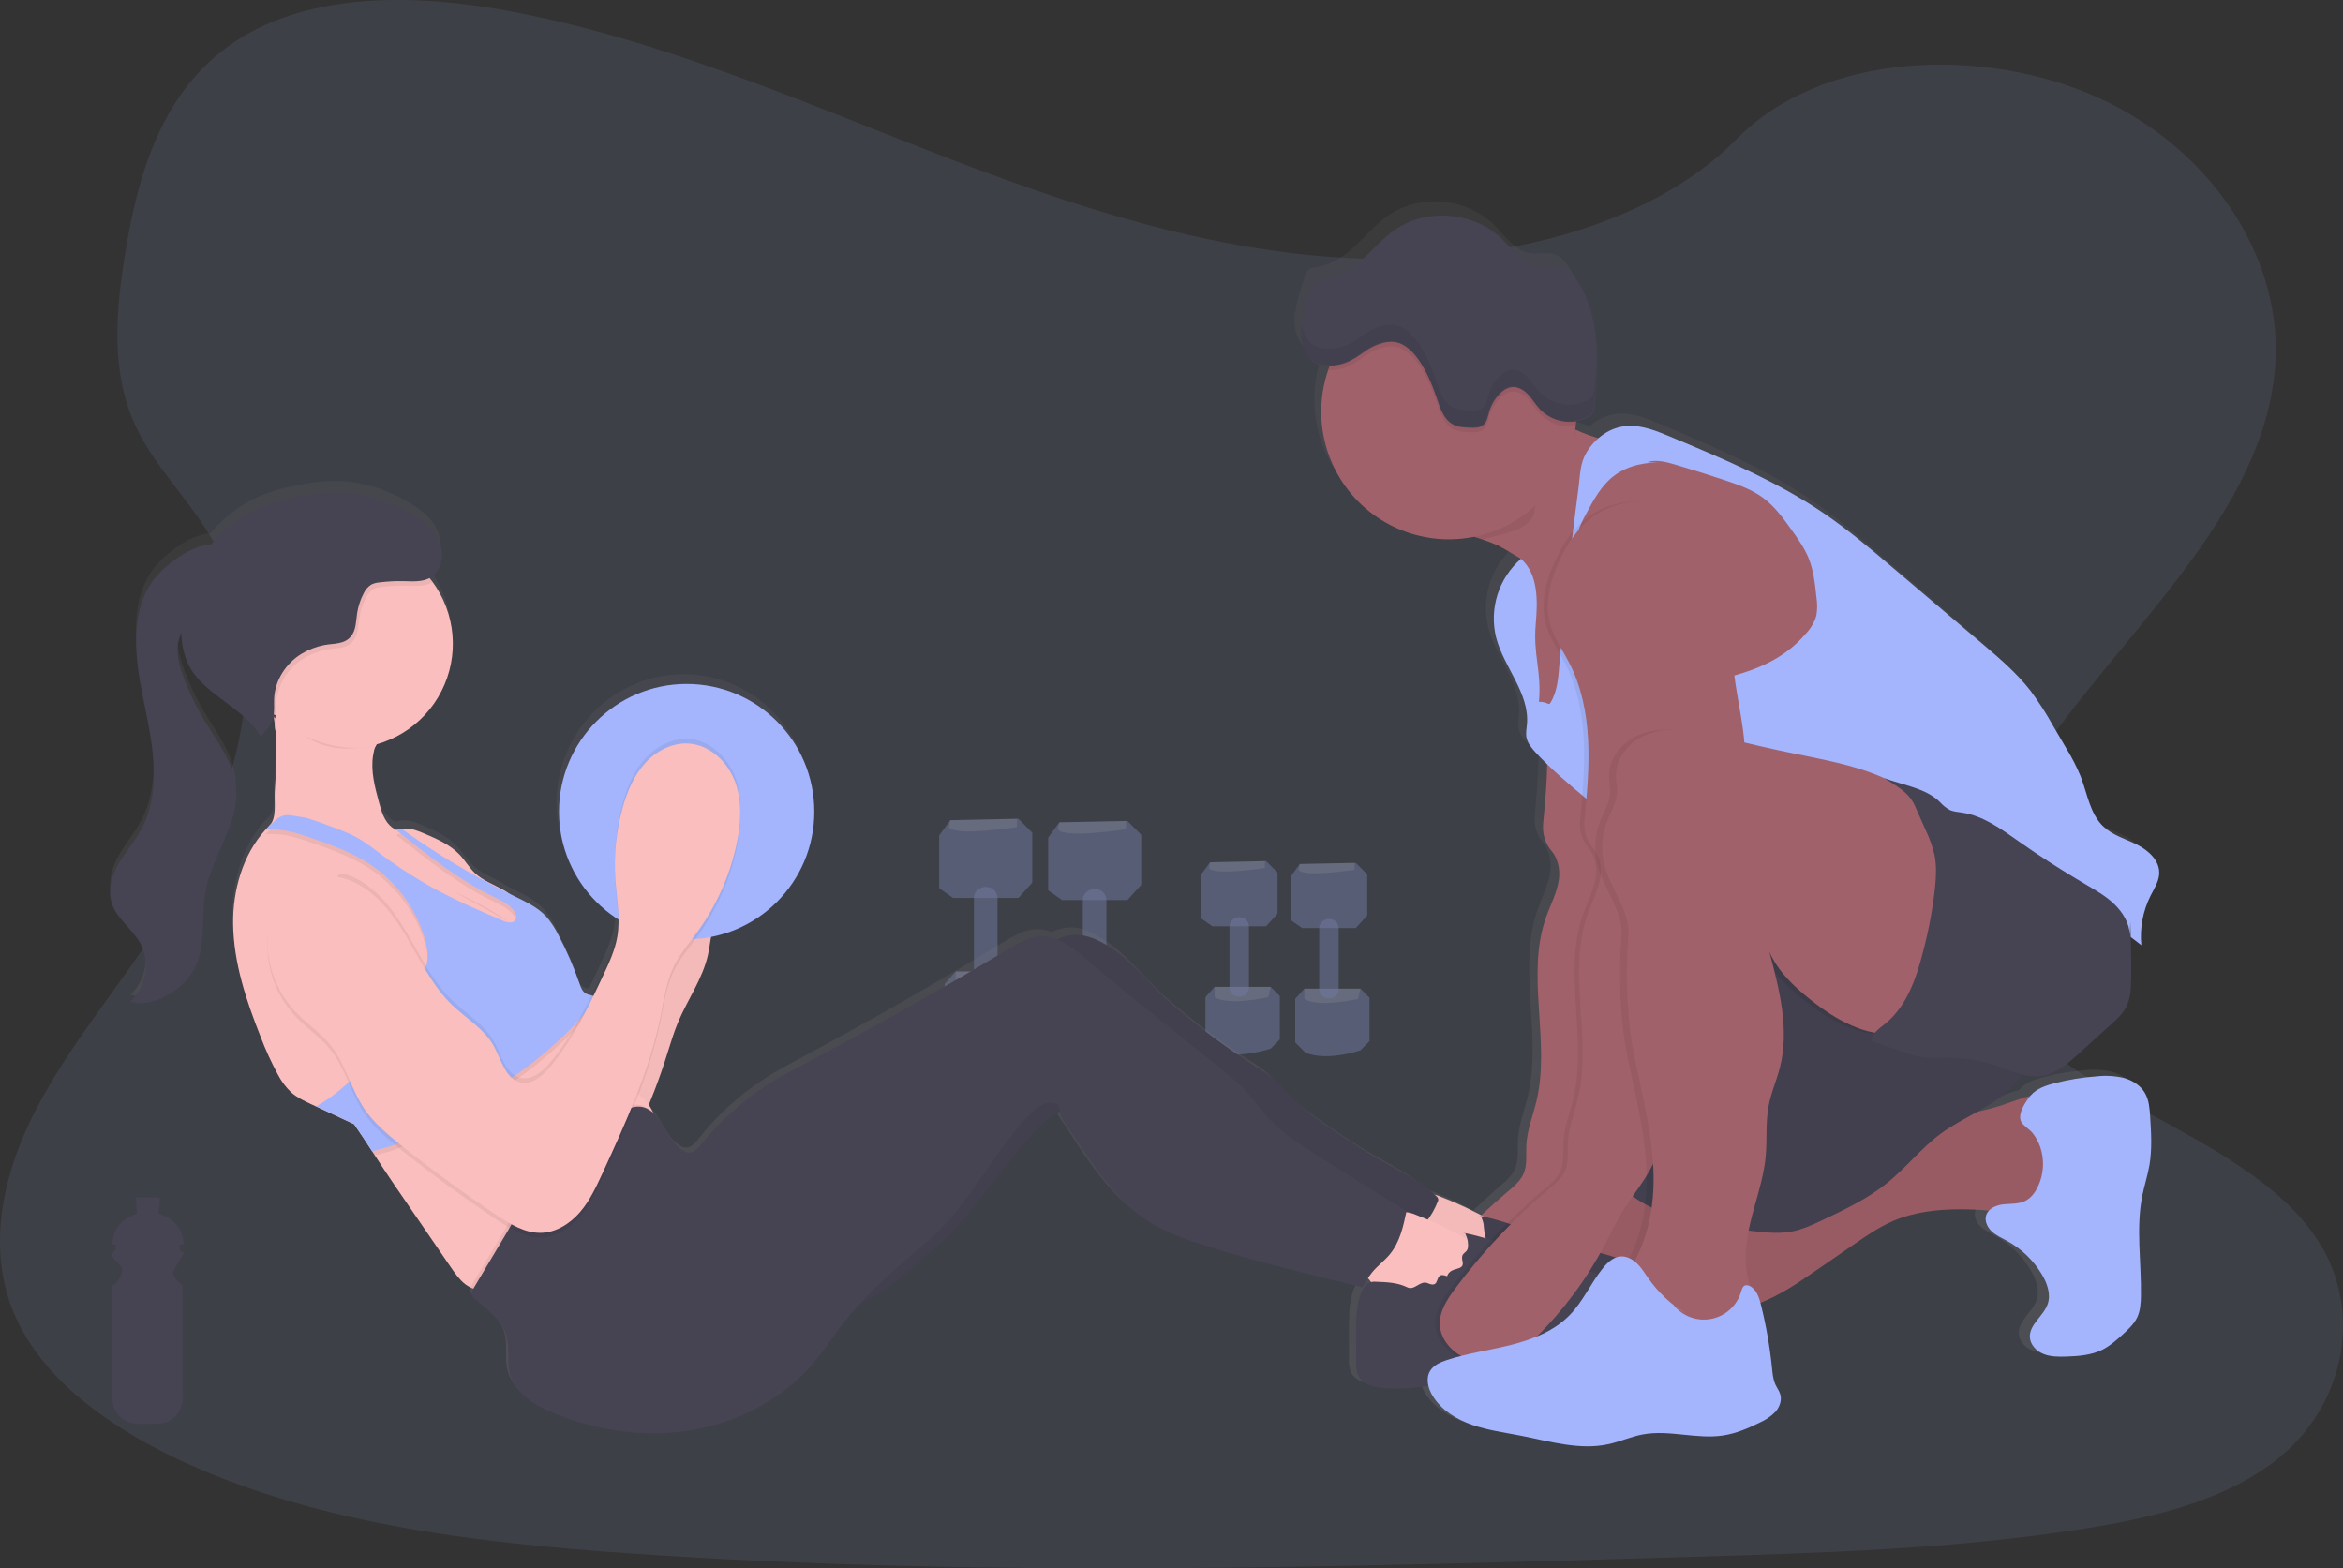 <svg width="629" height="421" viewBox="0 0 629 421" fill="none" xmlns="http://www.w3.org/2000/svg">
    <rect x="0" y="0" width="629" height="421" fill="#333333" stroke="none"/>
    <g clip-path="url(#clip0_1_28)">
    <path opacity="0.1" d="M365.454 69.41C325.13 68.001 286.728 54.996 250.078 40.752C213.429 26.507 177.079 10.723 137.722 3.178C112.379 -1.676 83.427 -2.358 63.03 11.22C43.403 24.28 37.059 46.828 33.653 67.745C31.087 83.485 29.58 100.055 36.606 114.786C41.487 125.017 50.151 133.616 56.146 143.416C77.012 177.507 62.271 219.552 39.664 252.846C29.061 268.461 16.767 283.36 8.588 299.985C0.41 316.61 -3.374 335.659 3.784 352.617C10.881 369.422 27.778 382.05 46.09 390.928C83.28 408.945 127.103 414.126 169.834 417.053C264.431 423.523 359.53 420.722 454.378 417.915C489.477 416.878 524.735 415.824 559.261 410.397C578.44 407.384 598.236 402.601 612.158 391.048C629.83 376.389 634.209 351.563 622.367 333.175C602.505 302.338 547.572 294.684 533.699 261.587C526.056 243.373 533.907 223.079 545.011 206.187C568.837 169.945 608.767 138.153 610.875 96.725C612.316 68.274 593.12 39.785 563.437 26.294C532.318 12.186 489.188 13.961 466.231 37.318C442.597 61.395 401.061 70.649 365.454 69.41Z" fill="#A4B5FD"/>
    <g opacity="0.5">
    <path opacity="0.5" d="M273.39 219.797L255.123 220.174L252.136 224.274V238.442L255.865 241.052H273.39L277.119 236.952V223.526L273.39 219.797Z" fill="#A4B5FD"/>
    <path opacity="0.2" d="M273.008 222.036C273.008 222.036 256.231 224.646 254.74 222.036L255.117 220.175L273.008 219.781V222.036Z" fill="white"/>
    <path opacity="0.5" d="M274.881 260.811L277.861 263.798V277.993L274.881 280.93C274.881 280.93 264.071 284.659 256.984 281.673L253.627 278.321V264.125L256.613 260.768L274.881 260.811Z" fill="#A4B5FD"/>
    <path opacity="0.2" d="M274.133 264.169C274.133 264.169 261.084 267.15 256.613 264.169V260.811H274.881L274.133 264.169Z" fill="white"/>
    <path opacity="0.5" d="M267.794 240.954V261.123C267.752 261.921 267.395 262.671 266.801 263.207C266.208 263.743 265.426 264.022 264.627 263.984C263.829 264.022 263.047 263.743 262.454 263.207C261.86 262.671 261.503 261.921 261.461 261.123V240.954C261.461 239.24 263.099 237.913 264.999 238.11C265.734 238.155 266.426 238.471 266.942 238.996C267.458 239.521 267.762 240.219 267.794 240.954Z" fill="#A4B5FD"/>
    <path opacity="0.5" d="M302.648 220.377L284.38 220.748L281.394 224.848V239.016L285.123 241.626H302.648L306.376 237.526V224.1L302.648 220.377Z" fill="#A4B5FD"/>
    <path opacity="0.2" d="M302.271 222.61C302.271 222.61 285.494 225.219 284.003 222.61L284.375 220.748L302.271 220.377V222.61Z" fill="white"/>
    <path opacity="0.5" d="M304.127 261.385L307.108 264.371V278.566L304.127 281.52C304.127 281.52 293.312 285.249 286.231 282.263L282.873 278.91V264.742L285.86 261.385H304.127Z" fill="#A4B5FD"/>
    <path opacity="0.2" d="M303.39 264.742C303.39 264.742 290.342 267.723 285.871 264.742V261.385H304.127L303.39 264.742Z" fill="white"/>
    <path opacity="0.5" d="M297.03 241.528V261.696C296.986 262.494 296.628 263.242 296.035 263.778C295.442 264.314 294.662 264.594 293.863 264.557C293.064 264.595 292.282 264.316 291.687 263.78C291.093 263.244 290.735 262.495 290.691 261.696V241.528C290.691 239.813 292.329 238.486 294.234 238.683C294.969 238.728 295.662 239.044 296.178 239.569C296.694 240.094 296.997 240.792 297.03 241.528Z" fill="#A4B5FD"/>
    <path opacity="0.5" d="M339.892 231.16L324.851 231.471L322.395 234.845V246.507L325.463 248.658H339.892L342.96 245.278V234.228L339.892 231.16Z" fill="#A4B5FD"/>
    <path opacity="0.2" d="M339.581 233.005C339.581 233.005 325.774 235.151 324.546 233.005L324.851 231.471L339.592 231.16L339.581 233.005Z" fill="white"/>
    <path opacity="0.5" d="M341.115 264.923L343.572 267.379V279.041L341.115 281.498C341.115 281.498 332.216 284.567 326.375 282.11L323.612 279.347V267.685L326.069 264.923H341.115Z" fill="#A4B5FD"/>
    <path opacity="0.2" d="M340.504 267.685C340.504 267.685 329.76 270.142 326.08 267.685V264.923H341.115L340.504 267.685Z" fill="white"/>
    <path opacity="0.5" d="M335.285 248.576V265.179C335.249 265.837 334.955 266.454 334.466 266.895C333.977 267.336 333.333 267.565 332.675 267.532C332.018 267.565 331.374 267.336 330.886 266.894C330.398 266.453 330.105 265.836 330.071 265.179V248.576C330.092 248.225 330.186 247.882 330.347 247.569C330.508 247.257 330.733 246.981 331.007 246.761C331.281 246.54 331.598 246.379 331.938 246.289C332.278 246.198 332.633 246.179 332.981 246.234C333.586 246.271 334.156 246.531 334.582 246.963C335.007 247.396 335.257 247.97 335.285 248.576Z" fill="#A4B5FD"/>
    <path opacity="0.5" d="M363.974 231.635L348.933 231.94L346.482 235.314V246.982L349.55 249.127H363.974L367.042 245.753V234.703L363.974 231.635Z" fill="#A4B5FD"/>
    <path opacity="0.2" d="M363.668 233.474C363.668 233.474 349.856 235.626 348.627 233.474L348.933 231.94L363.674 231.635L363.668 233.474Z" fill="white"/>
    <path opacity="0.5" d="M365.203 265.398L367.654 267.849V279.511L365.203 281.968C365.203 281.968 356.298 285.036 350.462 282.585L347.705 279.839V268.16L350.162 265.398H365.203Z" fill="#A4B5FD"/>
    <path opacity="0.2" d="M364.586 268.16C364.586 268.16 353.847 270.612 350.162 268.16V265.398H365.203L364.586 268.16Z" fill="white"/>
    <path opacity="0.5" d="M359.372 249.046V265.643C359.336 266.301 359.042 266.918 358.553 267.359C358.064 267.8 357.42 268.029 356.762 267.996C356.104 268.029 355.46 267.8 354.971 267.359C354.482 266.918 354.188 266.301 354.152 265.643V249.046C354.152 247.637 355.517 246.545 357.068 246.709C357.673 246.745 358.243 247.003 358.668 247.435C359.094 247.866 359.344 248.44 359.372 249.046Z" fill="#A4B5FD"/>
    </g>
    <path d="M572.734 291.888C571.561 289.764 569.366 288.367 567.056 287.722C564.72 287.161 562.304 287.009 559.915 287.275C556.057 287.549 552.231 288.18 548.489 289.158C546.168 289.77 543.761 290.589 542.194 292.434C542.15 292.489 542.101 292.554 542.052 292.609C539.655 293.237 537.275 294.203 534.955 294.989C532.626 295.762 530.257 296.405 527.857 296.917C530.996 295.131 534.054 293.242 536.642 290.72C537.865 289.533 538.962 288.223 539.917 286.811C541.691 287.319 543.552 287.443 545.377 287.176C549.073 286.543 552.059 283.901 554.838 281.324L563.775 273.101C565.2 271.791 566.647 270.448 567.597 268.734C568.88 266.348 568.995 263.509 569.027 260.784C569.071 257.039 569.027 253.293 568.918 249.553L571.746 251.737C571.316 247.124 572.174 242.483 574.225 238.328C575.208 236.346 576.496 234.375 576.523 232.153C576.567 228.725 573.619 226.027 570.6 224.51C567.581 222.992 564.185 222.02 561.712 219.689C558.032 216.222 557.344 210.691 555.526 205.941C554.448 203.34 553.17 200.827 551.704 198.423L548.167 192.254C546.387 189.002 544.403 185.868 542.227 182.868C538.547 178.015 533.912 174.013 529.31 170.054L505.375 149.433C499.555 144.415 493.714 139.392 487.419 135.003C474.649 126.098 460.241 119.983 445.927 113.928C442.323 112.4 438.573 110.849 434.674 111.035C431.738 111.225 428.956 112.416 426.791 114.409C424.74 113.786 422.733 113.023 420.786 112.127L420.633 112.056C420.676 111.733 420.725 111.417 420.758 111.095C420.807 110.669 420.835 110.243 420.867 109.812C421.946 109.645 422.989 109.304 423.957 108.802C424.449 108.569 424.883 108.232 425.23 107.813C425.669 107.084 425.894 106.246 425.879 105.395C426.316 99.689 426.753 93.929 426.283 88.251C425.814 82.573 424.389 76.824 421.37 71.998C420.436 70.501 419.268 69.044 417.646 68.394C415.463 67.52 412.935 68.334 410.604 67.941C406.569 67.258 404.052 63.311 401.131 60.401C393.745 53.036 381.111 51.928 372.584 57.889C369.352 60.155 366.764 63.229 363.881 65.937C360.999 68.645 357.619 71.097 353.726 71.626C353.009 71.657 352.307 71.843 351.668 72.172C350.871 72.674 350.511 73.641 350.205 74.536C349.113 77.626 348.065 80.799 347.732 84.031C347.694 83.834 347.661 83.638 347.628 83.441C347.48 84.638 347.449 85.847 347.535 87.05C347.645 88.583 348.088 90.074 348.835 91.418C349.456 92.695 350.516 93.707 351.821 94.268C352.744 94.594 353.719 94.752 354.698 94.732H355.13C354.971 95.152 354.818 95.573 354.676 95.999C353.461 99.607 352.843 103.389 352.848 107.196C352.848 126.305 368.096 141.789 386.92 141.789C389.186 141.778 391.445 141.54 393.663 141.08C394.4 141.314 395.137 141.555 395.847 141.811C397.3 142.291 398.725 142.853 400.116 143.493C400.706 143.771 403.091 145.163 405.974 146.96L405.777 147.369C402.965 149.996 400.902 153.323 399.8 157.01C398.697 160.698 398.595 164.611 399.504 168.351C401.59 176.469 408.431 183.431 407.743 191.79C407.645 192.98 407.393 194.186 407.595 195.366C407.874 197.004 408.982 198.336 410.09 199.548C411.051 200.607 412.05 201.633 413.066 202.638C412.984 207.972 412.52 213.301 412.018 218.619C411.974 219.083 411.963 219.552 411.958 220.027C411.987 222.326 412.822 224.542 414.316 226.29C415.899 228.217 416.533 231.105 416.232 233.682C415.801 237.373 413.983 240.72 412.766 244.219C407.273 259.96 414.021 277.709 410.221 293.963C409.288 297.965 407.715 301.858 407.492 305.974C407.366 308.546 407.77 311.243 406.782 313.618C405.925 315.682 404.139 317.172 402.453 318.619C400.069 320.661 397.746 322.772 395.486 324.952C392.07 323.085 388.544 321.426 384.928 319.984C384.338 319.747 383.737 319.539 383.126 319.362C378.857 315.365 373.474 312.81 368.418 309.873C364.225 307.443 360.229 304.713 356.211 301.983C352.389 299.363 348.485 296.72 345.253 293.351C343.616 291.648 342.158 289.77 340.394 288.214C338.845 286.924 337.202 285.748 335.481 284.698C327.735 279.68 320.35 274.124 313.381 268.073C308.069 263.465 303.723 257.53 298.045 253.397C294.567 250.864 290.522 248.554 286.263 249.029C284.908 249.189 283.592 249.594 282.382 250.225C281.253 249.747 280.047 249.476 278.822 249.428C275.361 249.319 272.183 251.197 269.213 253.004C251.743 263.621 234 273.766 215.983 283.437C212.347 285.391 208.689 287.329 205.217 289.568C198.442 293.95 192.439 299.424 187.452 305.767C186.535 306.93 185.377 308.251 183.92 308.076C183.521 308.015 183.137 307.878 182.79 307.672C180.546 306.455 179.17 304.102 177.876 301.869C176.937 300.231 175.921 298.522 174.546 297.277C174.251 296.502 173.859 295.768 173.377 295.093C175.315 290.31 176.986 285.413 178.537 280.483C179.345 277.895 180.125 275.291 181.157 272.779C183.701 266.566 187.758 260.937 189.194 254.364C189.537 252.775 189.739 251.142 190.007 249.537C205.703 246.447 217.55 232.426 217.55 215.588C217.55 196.479 202.296 180.996 183.477 180.996C164.659 180.996 149.41 196.479 149.41 215.588C149.393 221.405 150.84 227.132 153.616 232.243C156.392 237.354 160.409 241.685 165.297 244.836C165.297 244.902 165.297 244.967 165.297 245.027C165.265 246.125 165.157 247.22 164.975 248.303C164.347 251.961 162.791 255.401 161.225 258.737C160.187 260.97 159.15 263.214 158.074 265.441C157.558 265.338 157.057 265.169 156.584 264.939C155.661 264.426 155.257 263.301 154.908 262.307C153.362 257.754 151.469 253.326 149.246 249.062C148.379 247.25 147.278 245.559 145.971 244.034C143.667 241.511 140.511 240.015 137.459 238.503C136.913 238.241 136.406 237.957 135.881 237.706C135.428 237.369 134.954 237.061 134.462 236.783C131.923 235.347 129.106 234.315 126.988 232.306C125.399 230.799 124.307 228.839 122.822 227.24C120.349 224.581 116.937 223.063 113.623 221.616C111.898 220.863 110.085 220.093 108.202 220.197C107.936 220.209 107.672 220.239 107.41 220.284C106.957 220.361 106.509 220.463 106.067 220.59C105.637 220.361 105.231 220.091 104.855 219.782C102.83 218.22 102.044 215.539 101.383 213.044C100.291 208.873 99.139 204.554 99.816 200.285C99.934 199.548 100.094 198.819 100.296 198.101C100.466 197.823 100.63 197.555 100.777 197.255C105.124 195.948 109.095 193.622 112.36 190.469C115.626 187.317 118.09 183.43 119.549 179.132C121.008 174.834 121.419 170.249 120.747 165.76C120.075 161.272 118.34 157.008 115.687 153.326C115.408 152.944 115.141 152.572 114.83 152.201L115.157 152.021C118.176 150.175 118.864 145.764 117.467 142.477C116.069 139.19 113.099 136.87 110.091 135.046C109.654 134.779 109.212 134.528 108.764 134.277L108.382 134.069C108.044 133.884 107.71 133.703 107.372 133.523L106.973 133.321C106.575 133.119 106.176 132.928 105.778 132.742L105.598 132.655C105.101 132.431 104.604 132.213 104.102 132.005C103.616 131.803 103.13 131.618 102.639 131.459L102.437 131.383C101.973 131.214 101.503 131.055 101.034 130.903L100.93 130.87C97.496 129.754 93.916 129.15 90.306 129.079C86.772 129.1 83.249 129.49 79.796 130.242C76.434 130.851 73.142 131.796 69.969 133.065C64.725 135.287 60.102 138.754 56.5 143.165C55.741 143.223 54.989 143.347 54.251 143.536C51.297 144.284 48.639 145.933 46.209 147.8C44.174 149.296 42.371 151.085 40.859 153.107C39.078 155.699 37.849 158.63 37.25 161.717C35.181 171.397 37.725 181.372 39.598 191.102C41.47 200.831 42.551 211.434 37.96 220.164C36.229 223.44 33.773 226.284 31.954 229.5C30.136 232.716 28.875 236.598 29.924 240.163C31.196 244.492 35.383 247.217 37.567 251.148C40.122 255.728 39.418 261.882 36.076 265.889C35.929 266.064 35.782 266.238 35.623 266.435C35.465 266.632 35.241 266.839 35.034 267.025C38.479 268.237 42.317 266.932 45.407 264.988C47.878 263.528 49.974 261.511 51.527 259.097C55.43 252.687 53.678 244.399 55.054 236.991C56.861 227.289 64.155 218.635 63.15 208.813C62.473 202.223 58.171 196.714 54.791 191.047C52.545 187.243 50.662 183.236 49.168 179.079C49.108 178.905 49.048 178.724 48.983 178.533C47.995 175.722 47.236 172.741 47.743 169.798C47.916 168.845 48.202 167.915 48.595 167.03C48.595 167.133 48.595 167.243 48.595 167.346C48.661 170.193 49.294 172.997 50.457 175.596C53.869 182.694 62.08 185.969 67.294 191.724C67.512 191.964 67.72 192.21 67.927 192.461C67.987 192.527 68.042 192.598 68.096 192.669L68.539 193.214L68.724 193.471C68.861 193.662 68.997 193.853 69.123 194.05L69.292 194.296C69.467 194.574 69.641 194.841 69.805 195.142C71.132 193.673 72.502 192.128 73.037 190.228C73.086 190.064 73.119 189.895 73.152 189.726C73.195 189.769 73.234 189.819 73.277 189.868C73.381 190.452 73.463 191.036 73.54 191.626C73.539 192.468 73.629 193.308 73.807 194.132C74.222 199.373 73.889 204.756 73.54 210.014C73.354 212.826 74.085 217.003 72.295 219.099L72.24 219.159C72.135 219.281 72.02 219.395 71.896 219.498C71.59 219.814 71.279 220.126 70.99 220.453C64.984 227.223 62.255 236.832 62.397 246.037C62.539 256.515 65.885 266.664 69.68 276.41C71.005 279.968 72.566 283.433 74.353 286.783C75.275 288.592 76.495 290.233 77.962 291.637C79.496 292.997 81.363 293.892 83.203 294.766C83.661 294.984 84.125 295.197 84.584 295.421L85.758 295.967L94.695 300.214C96.333 302.622 97.916 305.095 99.516 307.574C99.745 307.923 99.969 308.284 100.204 308.633C101.951 311.363 103.709 314.093 105.499 316.746L120.562 339.055C121.654 340.693 122.795 342.331 124.329 343.543C124.766 343.886 125.238 344.18 125.738 344.422C125.992 344.544 126.252 344.652 126.518 344.744C126.188 345.24 126.046 345.839 126.12 346.431C126.321 347.011 126.704 347.511 127.212 347.856C130.619 350.673 134.402 353.643 135.472 357.973C136.231 361.058 135.472 364.361 136.154 367.462C137.405 373.053 142.935 376.443 148.165 378.594C159.887 383.41 172.908 385.261 185.361 383.022C197.814 380.784 209.645 374.325 217.708 364.459C220.187 361.412 222.3 358.088 224.653 354.943C226.291 352.726 228.092 350.613 229.954 348.577C231.963 347.658 233.899 346.588 235.747 345.377C239.683 342.762 243.073 339.404 246.666 336.292C249.346 333.956 252.152 331.75 254.615 329.195C256.825 326.771 258.891 324.219 260.8 321.551C265.168 315.764 269.679 310.091 274.334 304.533C276.824 301.557 279.461 298.527 282.939 296.889L283.097 296.824C283.512 299.27 285.45 301.345 286.809 303.457C292.433 312.193 298.318 321.185 307.01 326.754C311.77 329.801 317.153 331.668 322.525 333.371C336.174 337.684 350.041 341.07 363.919 344.46C364.378 343.586 364.826 342.778 365.328 341.992C365.543 342.22 365.744 342.46 365.928 342.713C365.989 342.8 366.038 342.893 366.098 342.98C365.997 343 365.899 343.027 365.803 343.062C364.912 343.477 364.211 344.215 363.843 345.126C362.347 348.124 362.205 351.601 362.134 354.954C362.085 358.229 362.134 361.505 362.134 364.781C362.054 366.004 362.241 367.23 362.68 368.374C363.739 370.558 366.431 371.371 368.838 371.649C373.02 372.114 377.235 371.72 381.395 371.158C381.635 372.139 382.028 373.077 382.558 373.937C384.895 377.759 388.929 380.281 393.128 381.761C397.326 383.241 401.776 383.83 406.138 384.698C413.885 386.238 421.812 388.7 429.515 386.964C432.589 386.271 435.521 384.928 438.594 384.338C445.632 383.006 452.926 385.703 460.012 384.622C463.435 384.076 466.673 382.711 469.774 381.144C471.337 380.458 472.754 379.48 473.95 378.261C475.086 376.984 475.768 375.171 475.299 373.517C475.031 372.567 474.42 371.759 474.01 370.863C473.461 369.431 473.15 367.919 473.088 366.386C472.518 360.588 471.536 354.837 470.15 349.177C470.112 349.019 470.068 348.855 470.025 348.691C475.381 346.567 480.179 343.232 484.918 339.912L495.111 332.782C498.387 330.472 501.744 328.152 505.424 326.536C511.069 324.057 517.32 323.347 523.473 323.353C525.99 323.353 528.512 323.478 531.018 323.708C530.699 324.056 530.459 324.47 530.314 324.92C529.812 326.481 530.609 328.195 531.794 329.337C532.978 330.478 534.523 331.122 535.915 331.914C539.762 334.08 542.965 337.228 545.197 341.037C546.594 343.434 547.61 346.344 546.725 348.981C545.633 352.289 541.741 354.571 541.965 358.055C542.096 360.108 543.75 361.806 545.633 362.565C547.517 363.323 549.608 363.312 551.639 363.252C554.964 363.149 558.387 362.892 561.362 361.38C563.366 360.359 565.064 358.819 566.729 357.296C568.247 355.904 569.797 354.457 570.66 352.579C571.468 350.81 571.593 348.806 571.632 346.862C571.795 337.712 570.218 328.436 572.036 319.471C572.581 316.741 573.455 314.071 573.919 311.319C574.651 306.952 574.372 302.54 574.094 298.151C573.957 295.988 573.794 293.761 572.734 291.888Z" fill="url(#paint0_linear_1_28)"/>
    <path opacity="0.06" d="M457.386 165.337C455.24 166.784 454.493 169.579 454.22 172.156C453.057 183.114 457.577 193.962 457.277 204.975C457.037 213.738 453.772 222.096 450.551 230.248C445.059 244.154 442.198 259.255 441.089 274.166C439.981 289.076 438.36 304.604 430.356 317.216C428.538 320.071 426.42 322.725 424.64 325.597C422.773 328.599 421.293 331.821 419.645 334.944C414.787 344.167 408.525 352.579 401.082 359.878C398.898 362.008 396.584 364.071 393.799 365.3C392.005 366.078 390.073 366.49 388.117 366.511C386.161 366.531 384.221 366.16 382.411 365.42C378.676 363.875 375.532 360.392 375.379 356.351C375.242 352.737 377.399 349.478 379.561 346.584C386.889 336.78 395.315 327.848 404.675 319.962C406.373 318.532 408.163 317.052 409.042 315.01C410.03 312.657 409.626 309.987 409.752 307.438C409.954 303.37 411.537 299.51 412.482 295.546C416.303 279.446 409.512 261.865 415.037 246.267C416.265 242.8 418.089 239.486 418.52 235.833C418.826 233.278 418.192 230.423 416.593 228.506C415.095 226.784 414.257 224.586 414.229 222.304C414.229 221.834 414.229 221.37 414.283 220.912C414.949 213.765 415.61 206.585 415.25 199.417C414.889 192.248 413.464 185.041 410.156 178.67C408.442 175.367 406.225 172.276 405.166 168.711C403.463 162.94 405.035 156.7 407.574 151.24C409.555 146.971 412.198 142.903 415.888 139.977C422.746 134.544 433.009 133.916 440.516 138.41C446.052 141.718 449.841 147.282 452.915 152.954C455.12 157.098 457.419 160.609 457.386 165.337Z" fill="black"/>
    <path d="M439.189 121.823C438.141 124.651 437.098 127.479 436.061 130.307C435.373 132.164 434.691 134.036 433.981 135.893C430.705 144.448 427.042 152.867 421.31 159.948C422.167 158.889 414.103 153.56 408.158 149.924C405.259 148.139 402.856 146.763 402.267 146.49C400.865 145.857 399.431 145.299 397.97 144.819C395.705 144.055 393.412 143.394 391.146 142.57C385.905 140.676 389.568 137.831 391.812 134.774C399.155 124.76 400.547 111.078 408.884 101.879C411.941 107.688 416.778 112.366 422.685 115.228C422.8 115.288 422.92 115.342 423.04 115.391C427.992 117.706 433.462 118.706 438.583 120.644C438.862 120.748 439.184 120.895 439.277 121.19C439.312 121.405 439.281 121.625 439.189 121.823Z" fill="#A1616A"/>
    <path d="M424.935 324.062C422.563 327.46 421.087 331.402 420.643 335.522C420.199 339.642 420.802 343.807 422.396 347.632C422.799 348.701 423.426 349.671 424.236 350.477C425.266 351.282 426.467 351.842 427.746 352.115C438.589 355.199 450.163 354.593 461.268 352.661C465.029 352.082 468.726 351.14 472.307 349.849C477.804 347.747 482.713 344.389 487.561 341.037L497.814 333.972C501.133 331.684 504.48 329.386 508.187 327.781C513.864 325.329 520.154 324.625 526.339 324.63C531.653 324.637 536.954 325.143 542.172 326.143C545.65 326.814 549.815 327.508 552.261 324.969C553.659 323.533 554.074 321.431 554.347 319.449C555.427 311.738 555.407 303.912 554.287 296.207C554.259 295.559 554.024 294.936 553.615 294.432C553.23 294.105 552.761 293.892 552.261 293.816C547.429 292.724 542.581 294.989 537.886 296.545C528.13 299.788 517.653 300.176 507.728 302.846C497.311 305.647 487.528 310.948 476.762 312.024C471.63 312.537 466.476 312.089 461.333 312.204C456.562 312.308 452.112 313.956 447.439 314.153C438.431 314.552 430.596 316.124 424.935 324.062Z" fill="#A1616A"/>
    <path opacity="0.06" d="M424.935 324.062C422.563 327.46 421.087 331.402 420.643 335.522C420.199 339.642 420.802 343.807 422.396 347.632C422.799 348.701 423.426 349.671 424.236 350.477C425.266 351.282 426.467 351.842 427.746 352.115C438.589 355.199 450.163 354.593 461.268 352.661C465.029 352.082 468.726 351.14 472.307 349.849C477.804 347.747 482.713 344.389 487.561 341.037L497.814 333.972C501.133 331.684 504.48 329.386 508.187 327.781C513.864 325.329 520.154 324.625 526.339 324.63C531.653 324.637 536.954 325.143 542.172 326.143C545.65 326.814 549.815 327.508 552.261 324.969C553.659 323.533 554.074 321.431 554.347 319.449C555.427 311.738 555.407 303.912 554.287 296.207C554.259 295.559 554.024 294.936 553.615 294.432C553.23 294.105 552.761 293.892 552.261 293.816C547.429 292.724 542.581 294.989 537.886 296.545C528.13 299.788 517.653 300.176 507.728 302.846C497.311 305.647 487.528 310.948 476.762 312.024C471.63 312.537 466.476 312.089 461.333 312.204C456.562 312.308 452.112 313.956 447.439 314.153C438.431 314.552 430.596 316.124 424.935 324.062Z" fill="black"/>
    <path d="M433.746 312.521C433.49 313.727 433.261 315.005 433.621 316.184C434.068 317.344 434.823 318.359 435.805 319.121C445.086 327.431 458.347 329.151 470.745 330.499C474.103 330.865 477.521 331.231 480.846 330.625C483.876 330.079 486.704 328.741 489.493 327.42C495.499 324.576 501.537 321.698 506.685 317.516C511.735 313.421 515.786 308.18 521.017 304.32C526.962 299.952 534.272 297.452 539.579 292.309C543.415 288.607 545.966 283.774 546.856 278.517C547.457 274.93 547.26 271.267 546.856 267.652C546.425 263.498 545.732 259.272 543.755 255.592C541.468 251.333 537.624 248.117 533.568 245.475C524.986 239.895 514.88 236.434 504.633 236.521C490.438 236.647 477.335 244.907 467.148 254.183C456.372 264.008 447.651 275.871 441.488 289.087C438.009 296.572 435.411 304.436 433.746 312.521Z" fill="#464353"/>
    <path opacity="0.06" d="M433.746 312.521C433.49 313.727 433.261 315.005 433.621 316.184C434.068 317.344 434.823 318.359 435.805 319.121C445.086 327.431 458.347 329.151 470.745 330.499C474.103 330.865 477.521 331.231 480.846 330.625C483.876 330.079 486.704 328.741 489.493 327.42C495.499 324.576 501.537 321.698 506.685 317.516C511.735 313.421 515.786 308.18 521.017 304.32C526.962 299.952 534.272 297.452 539.579 292.309C543.415 288.607 545.966 283.774 546.856 278.517C547.457 274.93 547.26 271.267 546.856 267.652C546.425 263.498 545.732 259.272 543.755 255.592C541.468 251.333 537.624 248.117 533.568 245.475C524.986 239.895 514.88 236.434 504.633 236.521C490.438 236.647 477.335 244.907 467.148 254.183C456.372 264.008 447.651 275.871 441.488 289.087C438.009 296.572 435.411 304.436 433.746 312.521Z" fill="black"/>
    <path d="M457.386 165.337C455.24 166.784 454.493 169.579 454.22 172.156C453.057 183.114 457.577 193.962 457.277 204.975C457.037 213.738 453.772 222.096 450.551 230.248C445.059 244.154 442.198 259.255 441.089 274.166C439.981 289.076 438.36 304.604 430.356 317.216C428.538 320.071 426.42 322.725 424.64 325.597C422.773 328.599 421.293 331.821 419.645 334.944C414.787 344.167 408.525 352.579 401.082 359.878C398.898 362.008 396.584 364.071 393.799 365.3C392.005 366.078 390.073 366.49 388.117 366.511C386.161 366.531 384.221 366.16 382.411 365.42C378.676 363.875 375.532 360.392 375.379 356.351C375.242 352.737 377.399 349.478 379.561 346.584C386.889 336.78 395.315 327.848 404.675 319.962C406.373 318.532 408.163 317.052 409.042 315.01C410.03 312.657 409.626 309.987 409.752 307.438C409.954 303.37 411.537 299.51 412.482 295.546C416.303 279.446 409.512 261.865 415.037 246.267C416.265 242.8 418.089 239.486 418.52 235.833C418.826 233.278 418.192 230.423 416.593 228.506C415.095 226.784 414.257 224.586 414.229 222.304C414.229 221.834 414.229 221.37 414.283 220.912C414.949 213.765 415.61 206.585 415.25 199.417C414.889 192.248 413.464 185.041 410.156 178.67C408.442 175.367 406.225 172.276 405.166 168.711C403.463 162.94 405.035 156.7 407.574 151.24C409.555 146.971 412.198 142.903 415.888 139.977C422.746 134.544 433.009 133.916 440.516 138.41C446.052 141.718 449.841 147.282 452.915 152.954C455.12 157.098 457.419 160.609 457.386 165.337Z" fill="#A1616A"/>
    <path d="M427.222 202.016C438.635 202.016 447.887 187.498 447.887 169.59C447.887 151.682 438.635 137.165 427.222 137.165C415.81 137.165 406.558 151.682 406.558 169.59C406.558 187.498 415.81 202.016 427.222 202.016Z" fill="#A1616A"/>
    <path d="M374.522 339.033C375.132 339.893 375.546 340.877 375.735 341.915C375.924 342.952 375.882 344.019 375.614 345.039C377.561 346.437 379.929 347.127 382.323 346.993C384.7 346.864 387.036 346.326 389.23 345.405C391.138 344.709 392.944 343.761 394.602 342.587C397.452 340.48 399.515 337.466 401.153 334.343C402.076 332.618 402.862 330.385 401.699 328.834C401.242 328.308 400.685 327.878 400.061 327.568C395.855 325.168 391.475 323.086 386.958 321.338C385.718 320.766 384.371 320.465 383.006 320.454C381.33 320.546 379.807 321.464 378.474 322.49C375.48 324.818 373.066 327.808 371.421 331.226C370.908 332.318 369.357 334.911 370.127 336.036C370.476 336.554 371.765 336.735 372.311 337.062C373.179 337.555 373.932 338.227 374.522 339.033Z" fill="#FBBEBE"/>
    <path opacity="0.03" d="M374.522 339.033C375.132 339.893 375.546 340.877 375.735 341.915C375.924 342.952 375.882 344.019 375.614 345.039C377.561 346.437 379.929 347.127 382.323 346.993C384.7 346.864 387.036 346.326 389.23 345.405C391.138 344.709 392.944 343.761 394.602 342.587C397.452 340.48 399.515 337.466 401.153 334.343C402.076 332.618 402.862 330.385 401.699 328.834C401.242 328.308 400.685 327.878 400.061 327.568C395.855 325.168 391.475 323.086 386.958 321.338C385.718 320.766 384.371 320.465 383.006 320.454C381.33 320.546 379.807 321.464 378.474 322.49C375.48 324.818 373.066 327.808 371.421 331.226C370.908 332.318 369.357 334.911 370.127 336.036C370.476 336.554 371.765 336.735 372.311 337.062C373.179 337.555 373.932 338.227 374.522 339.033Z" fill="black"/>
    <path d="M397.13 326.383C406.367 328.097 414.862 332.563 423.941 334.971C427.615 335.943 431.399 336.609 434.909 338.039C438.42 339.47 441.728 341.916 443.24 345.399C443.88 347.071 444.304 348.818 444.502 350.597C444.895 353.114 445.217 355.925 443.721 357.989C442.143 360.173 439.162 360.654 436.493 360.976C426.895 362.117 417.297 363.263 407.666 364.071C405.716 364.19 403.775 364.421 401.852 364.765C400.269 365.081 398.724 365.562 397.151 365.933C395.115 366.408 393.046 366.708 390.982 367.025C385.703 367.784 380.363 368.543 375.062 367.964C372.644 367.697 369.936 366.916 368.871 364.732C368.429 363.6 368.243 362.385 368.325 361.172C368.298 357.929 368.271 354.692 368.325 351.454C368.374 348.129 368.538 344.678 370.045 341.714C370.419 340.806 371.123 340.074 372.016 339.666C372.565 339.509 373.14 339.457 373.708 339.514C376.547 339.612 379.484 339.732 382.023 340.999C384.038 341.998 385.676 343.663 387.728 344.569C391.615 346.294 396.305 345.055 400.241 346.677C401.159 343.849 400.951 340.988 400.269 338.089C399.586 335.189 398.631 332.345 398.342 329.386C398.33 328.736 398.204 328.092 397.97 327.486C397.675 326.88 397.774 326.29 397.13 326.383Z" fill="#464353"/>
    <path opacity="0.06" d="M397.13 326.383C406.367 328.097 414.862 332.563 423.941 334.971C427.615 335.943 431.399 336.609 434.909 338.039C438.42 339.47 441.728 341.916 443.24 345.399C443.88 347.071 444.304 348.818 444.502 350.597C444.895 353.114 445.217 355.925 443.721 357.989C442.143 360.173 439.162 360.654 436.493 360.976C426.895 362.117 417.297 363.263 407.666 364.071C405.716 364.19 403.775 364.421 401.852 364.765C400.269 365.081 398.724 365.562 397.151 365.933C395.115 366.408 393.046 366.708 390.982 367.025C385.703 367.784 380.363 368.543 375.062 367.964C372.644 367.697 369.936 366.916 368.871 364.732C368.429 363.6 368.243 362.385 368.325 361.172C368.298 357.929 368.271 354.692 368.325 351.454C368.374 348.129 368.538 344.678 370.045 341.714C370.419 340.806 371.123 340.074 372.016 339.666C372.565 339.509 373.14 339.457 373.708 339.514C376.547 339.612 379.484 339.732 382.023 340.999C384.038 341.998 385.676 343.663 387.728 344.569C391.615 346.294 396.305 345.055 400.241 346.677C401.159 343.849 400.951 340.988 400.269 338.089C399.586 335.189 398.631 332.345 398.342 329.386C398.33 328.736 398.204 328.092 397.97 327.486C397.675 326.88 397.774 326.29 397.13 326.383Z" fill="black"/>
    <path d="M88.553 233.289C86.691 232.699 84.895 234.348 83.852 236.019C79.518 242.833 79.873 251.928 83.339 259.223C84.164 261.072 85.302 262.766 86.702 264.229C88.58 266.08 90.999 267.265 93.254 268.597C99.51 272.293 104.872 277.327 108.955 283.338C111.625 287.275 113.727 291.604 116.757 295.268C124.215 304.287 136.471 308.371 143.705 317.544C145.436 319.727 146.899 322.261 149.208 323.85C150.581 324.793 152.181 325.354 153.843 325.473C155.504 325.591 157.168 325.264 158.661 324.525C160.154 323.786 161.423 322.662 162.336 321.268C163.249 319.875 163.774 318.263 163.856 316.599C166.668 312.466 168.966 307.902 171.155 303.403C174.394 296.536 177.131 289.443 179.345 282.181C180.158 279.615 180.944 277.032 181.981 274.537C184.542 268.379 188.62 262.804 190.062 256.296C190.64 253.686 190.782 250.973 191.623 248.44C192.376 246.166 193.664 244.106 195.379 242.434C201.057 236.914 204.114 228.872 208.629 222.375C210.464 219.749 212.369 217.128 213.581 214.158C214.793 211.188 215.257 207.787 214.127 204.784C212.997 201.781 210.043 199.357 206.844 199.526C205.412 199.674 204.023 200.101 202.755 200.782C198.346 202.874 194.302 205.661 190.777 209.037C189.235 210.52 187.777 212.088 186.409 213.732C179.738 221.703 174.518 231.378 174.06 241.762C173.907 245.322 174.191 249.27 171.931 252.027C165.696 259.643 163.692 270.115 158.375 278.403C155.912 282.225 153.09 286.183 148.881 287.924C148.259 288.224 147.571 288.359 146.882 288.318C145.201 288.127 144.235 286.358 143.525 284.818C140.751 278.813 137.542 273.019 133.922 267.483C132.491 265.299 130.913 263.061 128.626 261.778C127.064 260.91 125.252 260.522 123.783 259.507C121.736 258.092 120.666 255.685 119.601 253.43C116.151 246.147 111.782 239.336 106.602 233.163C104.233 230.341 101.11 227.425 97.452 227.846C93.969 228.255 91.84 231.919 88.553 233.289Z" fill="#FBBEBE"/>
    <path opacity="0.03" d="M88.553 233.289C86.691 232.699 84.895 234.348 83.852 236.019C79.518 242.833 79.873 251.928 83.339 259.223C84.164 261.072 85.302 262.766 86.702 264.229C88.58 266.08 90.999 267.265 93.254 268.597C99.51 272.293 104.872 277.327 108.955 283.338C111.625 287.275 113.727 291.604 116.757 295.268C124.215 304.287 136.471 308.371 143.705 317.544C145.436 319.727 146.899 322.261 149.208 323.85C150.581 324.793 152.181 325.354 153.843 325.473C155.504 325.591 157.168 325.264 158.661 324.525C160.154 323.786 161.423 322.662 162.336 321.268C163.249 319.875 163.774 318.263 163.856 316.599C166.668 312.466 168.966 307.902 171.155 303.403C174.394 296.536 177.131 289.443 179.345 282.181C180.158 279.615 180.944 277.032 181.981 274.537C184.542 268.379 188.62 262.804 190.062 256.296C190.64 253.686 190.782 250.973 191.623 248.44C192.376 246.166 193.664 244.106 195.379 242.434C201.057 236.914 204.114 228.872 208.629 222.375C210.464 219.749 212.369 217.128 213.581 214.158C214.793 211.188 215.257 207.787 214.127 204.784C212.997 201.781 210.043 199.357 206.844 199.526C205.412 199.674 204.023 200.101 202.755 200.782C198.346 202.874 194.302 205.661 190.777 209.037C189.235 210.52 187.777 212.088 186.409 213.732C179.738 221.703 174.518 231.378 174.06 241.762C173.907 245.322 174.191 249.27 171.931 252.027C165.696 259.643 163.692 270.115 158.375 278.403C155.912 282.225 153.09 286.183 148.881 287.924C148.259 288.224 147.571 288.359 146.882 288.318C145.201 288.127 144.235 286.358 143.525 284.818C140.751 278.813 137.542 273.019 133.922 267.483C132.491 265.299 130.913 263.061 128.626 261.778C127.064 260.91 125.252 260.522 123.783 259.507C121.736 258.092 120.666 255.685 119.601 253.43C116.151 246.147 111.782 239.336 106.602 233.163C104.233 230.341 101.11 227.425 97.452 227.846C93.969 228.255 91.84 231.919 88.553 233.289Z" fill="black"/>
    <path d="M88.171 207.202C96.119 207.202 102.562 201.387 102.562 194.214C102.562 187.04 96.119 181.225 88.171 181.225C80.223 181.225 73.78 187.04 73.78 194.214C73.78 201.387 80.223 207.202 88.171 207.202Z" fill="#FBBEBE"/>
    <path d="M101.667 196.725C104.528 196.725 106.848 194.405 106.848 191.544C106.848 188.682 104.528 186.363 101.667 186.363C98.805 186.363 96.486 188.682 96.486 191.544C96.486 194.405 98.805 196.725 101.667 196.725Z" fill="#FBBEBE"/>
    <path d="M90.06 194.214C101.008 194.214 109.883 191.84 109.883 188.912C109.883 185.984 101.008 183.611 90.06 183.611C79.112 183.611 70.237 185.984 70.237 188.912C70.237 191.84 79.112 194.214 90.06 194.214Z" fill="#FBBEBE"/>
    <path d="M72.382 187.782C72.864 189.311 73.244 190.871 73.518 192.45C71.853 190.76 70.411 188.865 69.227 186.81C68.907 186.456 68.65 186.05 68.468 185.609C66.699 181.492 65.492 177.327 65.492 172.817C65.492 167.588 66.953 162.463 69.712 158.021C72.47 153.579 76.416 149.997 81.103 147.679C85.79 145.361 91.031 144.4 96.236 144.904C101.44 145.408 106.4 147.358 110.555 150.532C114.709 153.706 117.894 157.979 119.749 162.868C121.604 167.757 122.054 173.067 121.051 178.199C120.047 183.33 117.628 188.079 114.068 191.908C110.507 195.738 105.947 198.495 100.903 199.87C101.76 197.107 102.933 194.41 103.086 191.544C103.178 190.588 103.04 189.624 102.682 188.732C102.203 187.784 101.496 186.97 100.624 186.363C97.501 183.977 93.483 182.934 89.552 182.999C85.617 183.163 81.751 184.09 78.169 185.729C77.039 186.215 75.685 186.87 74.347 187.318C73.71 187.539 73.051 187.694 72.382 187.782Z" fill="#FBBEBE"/>
    <path d="M143.492 249.139C141.696 252.016 137.858 252.895 134.484 252.638C128.195 252.174 122.473 248.816 117.614 244.776C112.755 240.736 108.508 236.041 103.539 232.153C94.296 224.908 83.885 221.998 72.126 221.829C74.424 219.923 73.578 215.403 73.763 212.433C74.167 206.427 74.549 200.263 73.763 194.345C73.681 193.706 73.589 193.078 73.479 192.45C73.665 192.647 73.862 192.838 74.064 193.034C77.561 196.39 81.867 198.784 86.564 199.982C91.26 201.18 96.187 201.141 100.864 199.87C100.563 200.821 100.328 201.791 100.16 202.774C99.483 206.995 100.619 211.275 101.738 215.408C102.404 217.882 103.196 220.535 105.232 222.08C106.553 223.085 108.218 223.478 109.785 224.007C112.908 225.072 115.791 226.742 118.269 228.921C119.994 230.433 121.545 232.197 123.396 233.513C125.156 234.626 127.01 235.584 128.937 236.374C133.667 238.556 138.135 241.265 142.258 244.449C143.036 244.934 143.642 245.652 143.989 246.501C144.091 246.952 144.099 247.418 144.014 247.871C143.928 248.325 143.751 248.756 143.492 249.139Z" fill="#FBBEBE"/>
    <path d="M175.741 302.038C175.365 304.528 173.083 306.471 171.472 308.404C167.093 313.689 162.655 318.99 157.758 323.828C152.517 328.998 146.762 333.606 141.013 338.214L133.556 344.182C132.636 345.023 131.557 345.672 130.384 346.093C129.009 346.435 127.556 346.263 126.3 345.607C125.8 345.367 125.326 345.076 124.886 344.739C123.341 343.537 122.205 341.899 121.097 340.289C116.053 332.925 111.003 325.56 105.947 318.193C104.145 315.562 102.377 312.859 100.619 310.157C100.384 309.807 100.16 309.452 99.925 309.103C98.32 306.646 96.721 304.189 95.077 301.814L86.091 297.605L84.912 297.059L83.519 296.409C81.669 295.541 79.791 294.656 78.251 293.313C76.777 291.927 75.549 290.301 74.62 288.503C72.822 285.179 71.25 281.737 69.914 278.201C66.093 268.553 62.73 258.497 62.588 248.112C62.462 238.978 65.159 229.478 71.23 222.774C72.06 221.851 72.952 220.986 73.9 220.186C75.068 219.208 76.275 218.635 77.776 218.848C79.277 219.061 80.702 219.279 82.144 219.525C86.118 220.209 90.062 221.046 93.974 222.036C97.501 222.937 101.154 223.964 104.719 223.249C105.292 223.134 105.86 222.97 106.427 222.823C106.892 222.703 107.35 222.588 107.825 222.511C108.089 222.466 108.355 222.437 108.622 222.424C110.517 222.326 112.335 223.085 114.082 223.833C117.417 225.263 120.851 226.77 123.363 229.402C124.859 230.985 125.956 232.929 127.55 234.419C129.68 236.412 132.518 237.433 135.073 238.858C135.567 239.132 136.043 239.436 136.498 239.77C137.506 240.525 138.422 241.395 139.228 242.363C142.537 246.267 144.502 251.535 148.154 255.417C151.077 258.518 153.618 261.959 155.721 265.665C156.065 266.282 156.398 266.905 156.726 267.538C157.272 268.592 157.78 269.662 158.249 270.743C158.369 271.021 158.489 271.289 158.598 271.578C159.285 273.214 159.885 274.885 160.395 276.585C161.634 280.707 162.458 285.156 165.21 288.465C167.132 290.764 169.796 292.287 172.04 294.269C173.485 295.493 174.622 297.04 175.359 298.784C175.764 299.818 175.896 300.938 175.741 302.038Z" fill="#FBBEBE"/>
    <path opacity="0.06" d="M160.542 269.247C159.916 270.037 159.274 270.816 158.615 271.584C158.506 271.726 158.386 271.862 158.265 271.999C152.519 278.721 145.94 284.686 138.688 289.748C134.2 292.882 129.467 295.661 124.744 298.435L116.009 303.55C112.357 305.696 108.655 307.858 104.604 309.092C103.305 309.48 101.945 309.791 100.619 310.157C100.384 309.807 100.16 309.452 99.925 309.103C98.32 306.646 96.721 304.189 95.077 301.814L86.091 297.605C91.054 294.468 95.457 290.522 99.117 285.932C104.577 279.2 108.775 271.523 112.913 263.896C113.647 262.665 114.218 261.344 114.611 259.965C115.157 257.678 114.699 255.275 114.027 253.026C111.569 244.961 106.4 237.992 99.396 233.3C94.482 230.024 88.892 228.031 83.334 226.109C79.452 224.766 75.199 223.467 71.252 224.018C72.08 223.096 72.972 222.233 73.922 221.436C75.09 220.453 76.296 219.88 77.798 220.093C79.299 220.306 80.724 220.524 82.165 220.775C85.086 221.671 87.958 222.741 90.813 223.844C92.692 224.532 94.516 225.359 96.273 226.317C98.021 227.384 99.7 228.56 101.301 229.838C106.035 233.447 111.019 236.715 116.216 239.617C122.222 242.931 128.528 245.623 134.828 248.352C135.496 248.696 136.233 248.882 136.984 248.898C137.36 248.898 137.726 248.772 138.022 248.54C138.319 248.309 138.53 247.985 138.622 247.621C138.647 247.223 138.556 246.827 138.36 246.48C137.268 244.247 134.79 243.122 132.546 242.035C123.232 237.526 115.043 231.034 106.941 224.592C106.744 224.436 106.571 224.252 106.428 224.046L107.825 223.734C116.892 230.247 126.468 236.02 136.46 240.998C136.988 241.267 137.518 241.53 138.049 241.784C138.431 241.975 138.808 242.161 139.195 242.33C141.887 243.652 144.579 245.06 146.604 247.244C147.91 248.75 149.012 250.423 149.88 252.218C152.111 256.434 154.017 260.814 155.579 265.321C155.609 265.418 155.644 265.512 155.683 265.605C155.881 266.294 156.224 266.932 156.688 267.478C156.851 267.661 157.045 267.814 157.261 267.931C158.287 268.537 159.696 268.471 160.542 269.247Z" fill="black"/>
    <path d="M107.847 222.511C116.913 229.024 126.489 234.796 136.482 239.77L138.071 240.561C141.128 242.057 144.311 243.542 146.631 246.021C147.936 247.53 149.038 249.204 149.907 251C152.14 255.215 154.044 259.596 155.601 264.104C155.951 265.103 156.36 266.2 157.288 266.713C158.216 267.227 159.69 267.188 160.515 267.964C159.772 268.892 159.019 269.809 158.238 270.694C152.493 277.42 145.914 283.386 138.66 288.449C134.173 291.583 129.439 294.362 124.717 297.135L115.982 302.251C112.329 304.391 108.628 306.553 104.577 307.787C103.054 308.251 101.443 308.601 99.898 309.048C98.293 306.591 96.693 304.134 95.05 301.759L84.884 296.999C90.344 293.908 95.105 289.513 99.079 284.627C104.539 277.9 108.737 270.224 112.875 262.597C113.608 261.365 114.179 260.044 114.573 258.666C115.119 256.378 114.66 253.97 113.989 251.721C111.529 243.682 106.376 236.735 99.396 232.05C94.482 228.774 88.892 226.786 83.334 224.859C79.452 223.521 75.199 222.217 71.252 222.774C72.082 221.851 72.974 220.986 73.922 220.186C75.09 219.208 76.296 218.635 77.798 218.848C79.299 219.061 80.724 219.279 82.165 219.525C85.086 220.426 87.958 221.496 90.813 222.599C92.693 223.285 94.518 224.112 96.273 225.072C98.021 226.139 99.7 227.316 101.301 228.594C106.043 232.194 111.034 235.453 116.238 238.345C122.244 241.664 128.549 244.378 134.85 247.08C135.518 247.424 136.255 247.611 137.006 247.626C137.383 247.627 137.749 247.502 138.046 247.271C138.343 247.039 138.554 246.714 138.644 246.349C138.669 245.953 138.577 245.558 138.382 245.213C137.29 242.98 134.811 241.85 132.568 240.769C123.254 236.259 115.064 229.762 106.963 223.298C106.764 223.143 106.591 222.959 106.449 222.752L107.847 222.511Z" fill="#A4B5FD"/>
    <path d="M184.34 252.152C203.266 252.152 218.609 236.809 218.609 217.882C218.609 198.954 203.266 183.611 184.34 183.611C165.414 183.611 150.071 198.954 150.071 217.882C150.071 236.809 165.414 252.152 184.34 252.152Z" fill="#A4B5FD"/>
    <path d="M218.413 354.277C224.828 352.262 231.341 350.209 236.975 346.524C240.933 343.936 244.345 340.605 247.938 337.526C250.64 335.211 253.457 333.027 255.936 330.472C258.156 328.081 260.235 325.562 262.16 322.927C266.542 317.19 271.068 311.563 275.737 306.045C278.243 303.103 280.891 300.105 284.391 298.467C290.609 295.546 297.909 297.517 304.471 299.521C314.298 302.524 324.076 305.707 333.27 310.277C338.5 312.881 343.566 315.785 348.846 318.281C358.498 322.839 368.746 325.968 378.955 329.08C379.713 329.403 380.556 329.472 381.357 329.276C381.93 329.014 382.422 328.603 382.782 328.086C384.113 326.442 385.18 324.6 385.943 322.627C386.088 322.403 386.143 322.131 386.095 321.869C386.047 321.606 385.901 321.371 385.686 321.213C381.319 316.959 375.652 314.344 370.356 311.314C366.141 308.906 362.107 306.204 358.078 303.501C354.207 300.908 350.303 298.287 347.055 294.951C345.417 293.264 343.943 291.402 342.169 289.863C340.601 288.58 338.94 287.416 337.201 286.379C329.418 281.409 321.99 275.906 314.969 269.907C309.63 265.343 305.257 259.463 299.552 255.368C296.052 252.857 291.979 250.569 287.699 251.028C282.491 251.574 278.647 255.941 275.017 259.709C262.815 272.381 247.419 281.449 233.803 292.593C222.688 301.678 212.298 312.471 198.759 317.265C199.365 319.274 199.577 321.283 200.189 323.271C200.951 326.033 201.901 328.74 203.033 331.373C204.156 333.704 205.419 335.965 206.817 338.143L212.244 347.004C213.335 348.806 214.476 350.635 216.038 352.065C216.857 352.852 218.413 353.136 218.413 354.277Z" fill="#464353"/>
    <path opacity="0.06" d="M218.413 354.277C224.828 352.262 231.341 350.209 236.975 346.524C240.933 343.936 244.345 340.605 247.938 337.526C250.64 335.211 253.457 333.027 255.936 330.472C258.156 328.081 260.235 325.562 262.16 322.927C266.542 317.19 271.068 311.563 275.737 306.045C278.243 303.103 280.891 300.105 284.391 298.467C290.609 295.546 297.909 297.517 304.471 299.521C314.298 302.524 324.076 305.707 333.27 310.277C338.5 312.881 343.566 315.785 348.846 318.281C358.498 322.839 368.746 325.968 378.955 329.08C379.713 329.403 380.556 329.472 381.357 329.276C381.93 329.014 382.422 328.603 382.782 328.086C384.113 326.442 385.18 324.6 385.943 322.627C386.088 322.403 386.143 322.131 386.095 321.869C386.047 321.606 385.901 321.371 385.686 321.213C381.319 316.959 375.652 314.344 370.356 311.314C366.141 308.906 362.107 306.204 358.078 303.501C354.207 300.908 350.303 298.287 347.055 294.951C345.417 293.264 343.943 291.402 342.169 289.863C340.601 288.58 338.94 287.416 337.201 286.379C329.418 281.409 321.99 275.906 314.969 269.907C309.63 265.343 305.257 259.463 299.552 255.368C296.052 252.857 291.979 250.569 287.699 251.028C282.491 251.574 278.647 255.941 275.017 259.709C262.815 272.381 247.419 281.449 233.803 292.593C222.688 301.678 212.298 312.471 198.759 317.265C199.365 319.274 199.577 321.283 200.189 323.271C200.951 326.033 201.901 328.74 203.033 331.373C204.156 333.704 205.419 335.965 206.817 338.143L212.244 347.004C213.335 348.806 214.476 350.635 216.038 352.065C216.857 352.852 218.413 353.136 218.413 354.277Z" fill="black"/>
    <path d="M367.872 343.876C368.481 344.737 368.895 345.72 369.084 346.758C369.272 347.795 369.231 348.862 368.964 349.882C370.904 351.284 373.267 351.98 375.657 351.853C378.038 351.721 380.379 351.186 382.58 350.269C384.487 349.571 386.293 348.624 387.952 347.452C390.807 345.345 392.866 342.331 394.531 339.202C395.453 337.483 396.24 335.25 395.049 333.699C394.595 333.17 394.038 332.739 393.412 332.432C389.214 330.034 384.843 327.952 380.336 326.203C379.095 325.632 377.749 325.329 376.383 325.313C374.702 325.406 373.179 326.328 371.847 327.355C368.855 329.684 366.442 332.674 364.798 336.09C364.285 337.182 362.735 339.781 363.499 340.906C363.848 341.424 365.137 341.605 365.683 341.927C366.541 342.416 367.287 343.08 367.872 343.876Z" fill="#FBBEBE"/>
    <path d="M392.871 330.958C402.109 332.678 410.604 337.139 419.683 339.546C423.357 340.518 427.14 341.184 430.651 342.615C434.161 344.045 437.47 346.491 438.982 349.974C439.621 351.647 440.045 353.393 440.243 355.172C440.636 357.689 440.958 360.501 439.463 362.565C437.885 364.748 434.904 365.234 432.234 365.551C422.636 366.698 413.039 367.839 403.408 368.647C401.462 368.768 399.524 369 397.605 369.34C396.021 369.662 394.476 370.137 392.904 370.509C390.873 370.989 388.798 371.284 386.735 371.6C381.455 372.354 376.116 373.118 370.815 372.534C368.396 372.267 365.688 371.486 364.624 369.302C364.182 368.17 363.995 366.954 364.078 365.742C364.078 362.505 364.023 359.261 364.078 356.024C364.127 352.699 364.291 349.248 365.797 346.284C366.173 345.377 366.877 344.646 367.768 344.236C368.318 344.079 368.892 344.027 369.461 344.083C372.3 344.182 375.237 344.302 377.776 345.568C379.79 346.568 381.242 343.581 383.295 344.476C387.188 346.196 384.551 340.982 388.482 342.604C389.399 339.776 393.297 341.457 392.62 338.558C391.943 335.659 394.372 336.92 394.094 333.939C394.082 333.289 393.956 332.646 393.723 332.039C393.417 331.455 393.515 330.865 392.871 330.958Z" fill="#464353"/>
    <path opacity="0.06" d="M116.162 156.274C114.044 157.508 111.418 157.279 108.95 157.224C106.792 157.179 104.633 157.291 102.491 157.557C101.72 157.611 100.966 157.811 100.269 158.147C99.362 158.732 98.645 159.568 98.206 160.554C97.332 162.233 96.743 164.045 96.464 165.916C96.158 168.018 96.191 170.316 94.881 171.982C93.096 174.247 90.311 173.898 87.783 174.346C85.584 174.768 83.475 175.574 81.554 176.726C79.66 177.87 78.035 179.409 76.789 181.237C75.544 183.066 74.707 185.142 74.337 187.323C74.266 187.82 74.217 188.312 74.195 188.809C74.14 190.217 74.282 191.653 74.097 193.034C74.052 193.379 73.982 193.72 73.889 194.055C73.865 194.154 73.834 194.25 73.796 194.345C73.714 193.706 73.621 193.078 73.512 192.45C71.848 190.76 70.406 188.865 69.221 186.81C68.902 186.456 68.645 186.05 68.462 185.609C66.693 181.492 65.487 177.327 65.487 172.817C65.486 166.903 67.356 161.14 70.829 156.353C74.301 151.566 79.199 147.999 84.821 146.164C90.443 144.328 96.501 144.318 102.129 146.134C107.757 147.95 112.667 151.499 116.156 156.274H116.162Z" fill="black"/>
    <path d="M117.958 145.529C116.555 142.281 113.59 139.977 110.544 138.169C104.538 134.588 97.627 132.338 90.617 132.246C87.08 132.247 83.553 132.612 80.091 133.338C76.717 133.941 73.413 134.879 70.225 136.138C64.967 138.326 60.318 141.758 56.681 146.141C55.916 146.199 55.158 146.321 54.415 146.506C51.445 147.249 48.77 148.881 46.329 150.732C44.287 152.212 42.473 153.983 40.946 155.99C39.159 158.553 37.923 161.459 37.316 164.524C35.236 174.111 37.796 184.004 39.674 193.629C41.552 203.255 42.65 213.77 38.036 222.419C36.295 225.694 33.822 228.479 31.965 231.667C30.109 234.856 28.875 238.694 29.929 242.232C31.185 246.534 35.41 249.264 37.616 253.135C38.967 255.667 39.449 258.573 38.988 261.406C38.528 264.238 37.15 266.842 35.066 268.815C38.533 270.016 42.393 268.723 45.516 266.801C47.992 265.359 50.098 263.361 51.669 260.964C55.594 254.609 53.852 246.403 55.217 239.06C57.035 229.451 64.373 220.879 63.363 211.15C62.681 204.598 58.357 199.166 54.955 193.547C52.687 189.801 50.78 185.846 49.261 181.738C48.169 178.806 47.285 175.656 47.825 172.577C48.004 171.637 48.292 170.72 48.682 169.847C48.682 169.951 48.682 170.054 48.682 170.158C48.745 172.986 49.38 175.772 50.55 178.348C54.611 186.646 65.427 189.704 70.007 197.724C71.345 196.266 72.737 194.738 73.283 192.838C73.763 191.145 73.518 189.343 73.589 187.585C73.78 182.672 76.766 178.042 80.948 175.509C82.867 174.354 84.977 173.55 87.177 173.134C89.7 172.68 92.484 173.024 94.275 170.759C95.585 169.121 95.552 166.795 95.863 164.698C96.14 162.825 96.729 161.01 97.605 159.331C98.043 158.346 98.76 157.511 99.669 156.929C100.366 156.591 101.123 156.39 101.896 156.339C104.036 156.073 106.193 155.962 108.349 156.006C110.844 156.066 113.514 156.29 115.654 155.007C118.668 153.173 119.361 148.805 117.958 145.529Z" fill="#464353"/>
    <path opacity="0.06" d="M423.04 115.392C423.04 115.468 423.04 115.539 423.04 115.615C422.052 124.133 413.863 123.739 411.952 137.159C411.199 142.417 403.217 143.389 397.97 144.803C395.705 144.039 393.412 143.378 391.146 142.554C385.905 140.659 389.568 137.815 391.812 134.757C399.155 124.744 400.547 111.062 408.884 101.862C411.941 107.671 416.778 112.349 422.685 115.211C422.8 115.288 422.92 115.342 423.04 115.392Z" fill="black"/>
    <path d="M423.232 110.505C423.231 111.797 423.158 113.087 423.013 114.37C422.008 123.235 417.585 131.358 410.685 137.013C403.785 142.669 394.952 145.41 386.063 144.656C377.174 143.901 368.93 139.709 363.082 132.972C357.234 126.234 354.244 117.482 354.747 108.575C355.251 99.667 359.207 91.307 365.777 85.271C372.346 79.235 381.01 75.999 389.928 76.251C398.845 76.502 407.313 80.221 413.532 86.618C419.751 93.014 423.231 101.583 423.232 110.505Z" fill="#A1616A"/>
    <path d="M437.017 114.338C440.942 114.147 444.715 115.686 448.34 117.199C462.715 123.204 477.21 129.259 490.056 138.077C496.389 142.444 502.258 147.402 508.116 152.376L532.187 172.828C536.811 176.753 541.468 180.717 545.18 185.522C547.366 188.485 549.359 191.585 551.148 194.803L554.718 200.891C556.181 203.274 557.458 205.765 558.54 208.343C560.374 213.044 561.057 218.526 564.758 221.96C567.242 224.269 570.665 225.208 573.701 226.732C576.736 228.255 579.706 230.93 579.657 234.326C579.657 236.51 578.336 238.476 577.342 240.441C575.284 244.548 574.422 249.151 574.853 253.725L535.49 223.642C533.923 222.446 532.285 221.212 530.358 220.808C527.857 220.262 525.308 221.207 522.895 222.058C503.871 228.767 483.655 231.425 463.544 229.86C454.651 229.161 445.621 227.562 437.836 223.21C433.528 220.808 429.717 217.625 425.934 214.475C421.212 210.522 416.473 206.558 412.285 202.037C411.193 200.831 410.058 199.504 409.779 197.888C409.572 196.72 409.828 195.529 409.927 194.35C410.615 186.068 403.736 179.172 401.639 171.13C400.708 167.338 400.837 163.362 402.012 159.639C403.188 155.915 405.365 152.587 408.305 150.017C412.995 154.123 412.826 161.335 412.28 167.543C411.543 175.902 413.879 180.046 413.142 188.41C416.112 188.301 415.572 190.212 416.838 187.52C418.105 184.828 418.351 181.793 418.591 178.828C419.468 168.105 420.533 157.4 421.785 146.714C422.407 141.369 423.117 136.035 423.799 130.695C424.214 127.446 424.16 124.411 425.874 121.528C428.254 117.537 432.3 114.562 437.017 114.338Z" fill="#A4B5FD"/>
    <path d="M442.154 124.078C444.655 123.292 447.346 124.012 449.857 124.76C454.298 126.078 458.713 127.47 463.102 128.937C466.689 130.133 470.325 131.416 473.361 133.671C476.511 136.007 478.82 139.256 481.108 142.45C482.745 144.748 484.383 147.074 485.475 149.684C486.895 153.102 487.277 156.847 487.659 160.527C487.91 162.115 487.889 163.734 487.599 165.315C487.086 167.032 486.184 168.607 484.962 169.918C483.082 172.143 480.903 174.096 478.487 175.721C472.061 180.046 464.292 181.847 456.725 183.436C449.972 184.85 443.17 186.166 436.28 186.592C433.599 186.761 430.487 186.592 428.849 184.473C428.383 183.813 428.015 183.088 427.757 182.322C423.732 171.66 421.989 160.271 422.642 148.892C422.701 146.818 423.022 144.76 423.597 142.767C424.164 141.171 424.867 139.628 425.699 138.153C427.768 134.238 429.947 130.187 433.512 127.567C437.241 124.837 442.072 123.974 446.696 124.149" fill="#A1616A"/>
    <path opacity="0.06" d="M467.306 164.567C465.16 166.014 464.413 168.81 464.14 171.387C462.977 182.344 467.497 193.193 467.197 204.205C466.957 212.941 463.692 221.327 460.471 229.478C454.979 243.384 452.118 258.486 451.009 273.396C449.901 288.307 448.28 303.834 440.276 316.446C438.458 319.302 436.34 321.955 434.56 324.827C432.693 327.83 431.213 331.051 429.565 334.174C424.707 343.397 418.444 351.809 411.002 359.108C408.818 361.238 406.504 363.302 403.719 364.53C401.925 365.309 399.993 365.72 398.037 365.741C396.081 365.762 394.141 365.391 392.331 364.65C388.596 363.105 385.452 359.622 385.299 355.581C385.162 351.967 387.319 348.708 389.481 345.814C396.808 336.011 405.235 327.079 414.595 319.192C416.292 317.762 418.083 316.282 418.962 314.24C419.95 311.887 419.546 309.217 419.672 306.668C419.874 302.6 421.457 298.74 422.402 294.776C426.223 278.676 419.432 261.095 424.957 245.497C426.185 242.03 428.009 238.716 428.44 235.063C428.746 232.508 428.107 229.653 426.513 227.736C425.015 226.014 424.176 223.817 424.143 221.534C424.143 221.065 424.143 220.601 424.203 220.142C424.869 212.995 425.53 205.816 425.17 198.647C424.809 191.478 423.384 184.271 420.076 177.9C418.362 174.597 416.145 171.507 415.086 167.941C413.383 162.17 414.955 155.93 417.494 150.47C419.475 146.201 422.118 142.133 425.808 139.207C432.666 133.774 442.929 133.147 450.436 137.64C455.972 140.949 459.761 146.512 462.835 152.185C465.04 156.329 467.366 159.839 467.306 164.567Z" fill="black"/>
    <path d="M468.551 164.567C466.405 166.014 465.657 168.81 465.384 171.387C464.221 182.344 468.742 193.193 468.441 204.205C468.201 212.941 464.937 221.327 461.715 229.478C456.223 243.384 453.368 258.486 452.254 273.396C451.14 288.307 449.524 303.834 441.521 316.446C439.703 319.302 437.59 321.955 435.805 324.827C433.943 327.83 432.458 331.051 430.809 334.174C425.95 343.396 419.688 351.808 412.247 359.108C410.063 361.238 407.743 363.302 404.958 364.53C403.164 365.309 401.232 365.72 399.276 365.741C397.32 365.762 395.38 365.391 393.57 364.65C389.841 363.105 386.696 359.622 386.544 355.581C386.402 351.967 388.558 348.708 390.725 345.814C398.053 336.01 406.479 327.078 415.839 319.192C417.537 317.762 419.333 316.282 420.207 314.24C421.2 311.887 420.791 309.217 420.917 306.668C421.119 302.6 422.702 298.74 423.646 294.776C427.468 278.676 420.676 261.095 426.201 245.497C427.43 242.03 429.259 238.716 429.69 235.063C429.99 232.508 429.357 229.653 427.763 227.736C426.237 226.026 425.374 223.826 425.328 221.534C425.328 221.065 425.328 220.601 425.388 220.142C426.048 212.995 426.709 205.816 426.349 198.647C425.988 191.478 424.563 184.271 421.255 177.9C419.541 174.597 417.324 171.507 416.265 167.941C414.562 162.17 416.134 155.93 418.673 150.47C420.66 146.201 423.297 142.133 426.987 139.207C433.845 133.774 444.109 133.147 451.615 137.64C457.151 140.949 460.94 146.512 464.014 152.185C466.274 156.329 468.589 159.839 468.551 164.567Z" fill="#A1616A"/>
    <path d="M523.763 307.137L523.293 307.279L523.763 307.137Z" fill="#464353"/>
    <path d="M428.14 331.499C428.16 331.315 428.193 331.132 428.238 330.953L428.14 331.499Z" fill="#464353"/>
    <path d="M545.191 294.034C546.764 292.216 549.188 291.402 551.519 290.796C555.275 289.825 559.113 289.2 562.984 288.929C565.386 288.67 567.816 288.82 570.168 289.371C572.494 290.01 574.7 291.397 575.879 293.499C576.922 295.355 577.086 297.561 577.222 299.685C577.506 304.052 577.768 308.42 577.047 312.723C576.583 315.452 575.715 318.095 575.153 320.803C573.329 329.681 574.913 338.869 574.749 347.932C574.711 349.865 574.585 351.847 573.772 353.6C572.904 355.461 571.342 356.875 569.819 358.273C568.143 359.785 566.44 361.309 564.42 362.319C561.428 363.82 557.983 364.071 554.636 364.175C552.6 364.235 550.503 364.241 548.631 363.493C546.758 362.745 545.071 361.063 544.935 359.027C544.716 355.571 548.614 353.31 549.728 350.034C550.612 347.425 549.597 344.542 548.188 342.167C545.93 338.381 542.706 335.263 538.847 333.131C537.417 332.345 535.894 331.684 534.704 330.576C533.513 329.468 532.705 327.748 533.213 326.208C533.819 324.346 535.986 323.478 537.936 323.293C539.885 323.107 541.943 323.249 543.695 322.381C545.257 321.611 546.343 320.126 547.091 318.559C548.683 315.214 548.904 311.38 547.708 307.874C547.235 306.541 546.549 305.293 545.677 304.178C544.858 303.13 543.177 302.245 542.592 301.099C541.555 299.035 543.799 295.672 545.191 294.034Z" fill="#A4B5FD"/>
    <path opacity="0.06" d="M513.466 214.911C504.447 206.94 491.874 204.773 480.081 202.354C474.007 201.113 467.961 199.73 461.945 198.205C457.992 197.2 454.028 196.13 449.934 195.852C445.839 195.573 441.624 196.146 438.119 198.232C434.614 200.318 431.972 204.096 431.95 208.174C431.95 209.812 432.338 211.417 432.218 213.039C432.027 215.649 430.58 217.953 429.592 220.393C428.08 224.251 427.849 228.492 428.931 232.492C430.678 238.863 435.712 244.476 435.275 251.055C434.549 262.067 434.773 273.576 437.033 284.359C439.293 295.142 442.116 305.974 442.05 317.008C441.985 328.043 438.644 339.645 430.405 346.993C435.987 352.234 442.814 355.965 450.239 357.831C456.589 359.42 464.139 359.261 468.66 354.528C469.708 353.436 470.576 351.978 470.358 350.477C470.133 349.529 469.735 348.632 469.184 347.829C466.078 342.265 466.454 335.408 467.83 329.195C469.206 322.981 471.559 316.943 472.154 310.599C472.591 305.996 472.099 301.317 472.978 296.775C473.655 293.297 475.118 290.021 475.997 286.587C478.591 276.399 475.866 265.703 473.158 255.554C475.424 260.768 479.71 264.835 484.143 268.373C490.869 273.735 499.004 278.468 507.553 277.518C515.164 276.666 521.644 271.376 526.116 265.168C526.154 257.989 528.643 251.202 528.201 244.039C527.916 240.893 527.353 237.778 526.52 234.73C525.684 231.323 524.827 227.884 523.244 224.755C521.153 220.6 516.949 217.985 513.466 214.911Z" fill="black"/>
    <path d="M515.333 214.911C506.314 206.94 493.746 204.773 481.948 202.354C475.874 201.113 469.83 199.73 463.817 198.205C459.865 197.2 455.896 196.13 451.807 195.852C447.717 195.573 443.503 196.146 439.998 198.232C436.493 200.318 433.845 204.096 433.828 208.174C433.828 209.812 434.211 211.417 434.09 213.039C433.905 215.649 432.425 217.953 431.464 220.393C429.955 224.251 429.725 228.493 430.809 232.492C432.551 238.863 437.584 244.476 437.153 251.055C436.422 262.067 436.645 273.576 438.906 284.359C441.166 295.142 443.989 305.974 443.923 317.008C443.857 328.043 440.494 339.606 432.251 346.944C437.833 352.184 444.66 355.914 452.085 357.782C458.434 359.371 465.99 359.212 470.505 354.479C471.554 353.387 472.422 351.929 472.203 350.427C471.978 349.48 471.58 348.583 471.029 347.78C467.923 342.216 468.3 335.359 469.675 329.145C471.051 322.932 473.404 316.894 474.005 310.55C474.436 305.947 473.945 301.268 474.829 296.726C475.501 293.248 476.969 289.972 477.843 286.538C480.436 276.35 477.717 265.654 475.004 255.505C477.27 260.719 481.555 264.786 485.994 268.324C492.72 273.685 500.849 278.419 509.399 277.469C517.009 276.617 523.49 271.327 527.961 265.119C527.994 257.94 530.483 251.153 530.041 243.99C529.756 240.844 529.193 237.729 528.36 234.681C527.53 231.274 526.667 227.835 525.084 224.706C523.053 220.6 518.816 217.985 515.333 214.911Z" fill="#A1616A"/>
    <path d="M452.68 352.688C448.675 350.248 445.216 347.009 442.52 343.172C441.548 341.796 440.675 340.332 439.463 339.164C438.251 337.996 436.607 337.128 434.931 337.302C433.037 337.499 431.519 338.94 430.318 340.425C427.097 344.416 425.022 349.297 421.446 352.983C417.319 357.247 411.559 359.534 405.81 360.998C400.061 362.461 394.127 363.231 388.493 365.081C386.724 365.66 384.862 366.446 383.907 368.046C382.695 370.083 383.361 372.752 384.638 374.772C386.991 378.594 391.042 381.057 395.268 382.52C399.494 383.983 403.965 384.567 408.371 385.43C416.156 386.953 424.132 389.394 431.879 387.674C434.969 386.986 437.885 385.654 441.008 385.075C448.105 383.754 455.426 386.424 462.551 385.353C465.996 384.835 469.25 383.459 472.378 381.908C473.947 381.23 475.373 380.261 476.582 379.053C477.723 377.786 478.411 375.99 477.941 374.352C477.674 373.408 477.057 372.61 476.647 371.72C476.003 370.345 475.872 368.8 475.719 367.287C475.13 361.531 474.13 355.823 472.727 350.209C472.241 348.249 471.515 346.065 469.686 345.208C469.314 345.007 468.877 344.958 468.469 345.072C467.819 345.317 467.606 346.103 467.41 346.764C466.874 348.591 465.848 350.235 464.443 351.519C463.038 352.804 461.308 353.679 459.441 354.049C457.574 354.419 455.641 354.271 453.852 353.62C452.064 352.969 450.488 351.84 449.295 350.357" fill="#A4B5FD"/>
    <path opacity="0.06" d="M423.231 110.505C423.231 111.796 423.158 113.087 423.013 114.37C421.293 114.628 419.536 114.476 417.885 113.927C416.234 113.378 414.737 112.446 413.514 111.209C412.362 109.986 411.499 108.507 410.358 107.273C409.217 106.039 407.628 105.012 405.99 105.143C404.593 105.247 403.381 106.132 402.425 107.158C401.182 108.494 400.271 110.105 399.767 111.859C399.401 113.098 399.221 114.507 398.194 115.331C397.168 116.156 395.907 116.101 394.689 116.057C393.111 116.003 391.474 115.926 390.081 115.184C387.461 113.77 386.576 110.532 385.605 107.715C383.967 102.981 380.282 94.028 374.555 93.072C371.825 92.619 368.505 94.06 366.365 95.616C363.139 97.959 360.758 99.476 356.587 99.411C359.217 91.736 364.484 85.243 371.45 81.086C378.417 76.93 386.632 75.379 394.635 76.71C402.637 78.041 409.908 82.168 415.155 88.356C420.401 94.544 423.282 102.392 423.286 110.505H423.231Z" fill="black"/>
    <path d="M356.538 98.16C355.554 98.182 354.574 98.026 353.645 97.702C350.997 96.665 349.708 93.607 349.485 90.773C349.135 86.455 350.576 82.218 352.023 78.129C352.329 77.239 352.695 76.283 353.492 75.787C354.137 75.47 354.842 75.293 355.561 75.268C359.481 74.722 362.882 72.325 365.776 69.639C368.669 66.953 371.279 63.906 374.511 61.668C383.082 55.755 395.803 56.858 403.217 64.152C406.154 67.034 408.676 70.944 412.749 71.621C415.097 72.008 417.614 71.2 419.847 72.074C421.484 72.713 422.653 74.159 423.592 75.639C426.638 80.422 428.069 86.089 428.544 91.74C429.019 97.391 428.582 103.074 428.14 108.725C428.164 109.571 427.947 110.407 427.512 111.133C427.162 111.552 426.724 111.887 426.229 112.116C424.153 113.139 421.808 113.483 419.526 113.099C417.243 112.715 415.14 111.622 413.514 109.975C412.356 108.758 411.499 107.278 410.358 106.039C409.217 104.8 407.628 103.784 405.99 103.915C404.598 104.019 403.375 104.903 402.425 105.93C401.182 107.266 400.271 108.876 399.767 110.63C399.406 111.87 399.221 113.278 398.194 114.097C397.168 114.916 395.907 114.873 394.684 114.829C393.111 114.769 391.474 114.698 390.081 113.95C387.455 112.541 386.571 109.304 385.605 106.487C383.967 101.753 380.287 92.794 374.555 91.844C371.825 91.385 368.505 92.832 366.365 94.388C363.09 96.714 360.731 98.231 356.538 98.16Z" fill="#464353"/>
    <path opacity="0.06" d="M175.741 302.038C175.365 304.528 173.083 306.471 171.472 308.404C167.093 313.689 162.655 318.99 157.758 323.828C152.517 328.998 146.762 333.606 141.013 338.214L133.556 344.182C132.636 345.023 131.557 345.672 130.384 346.093C129.009 346.435 127.556 346.263 126.3 345.607C126.409 345.388 126.524 345.186 126.649 344.984L135.592 329.997C137.35 327.06 138.502 324.385 140.506 321.627C143.525 317.5 146.571 313.35 150.289 309.851C154.99 305.423 161.017 302.207 166.608 299.008C167.416 296.584 170.8 295.912 173.088 297.059C173.936 297.498 174.699 298.084 175.343 298.789C175.753 299.82 175.89 300.939 175.741 302.038Z" fill="black"/>
    <path d="M136.215 330.614L127.272 345.607C126.906 346.213 126.529 346.901 126.688 347.588C126.889 348.166 127.272 348.662 127.78 349.003C131.208 351.792 135.008 354.735 136.084 359.021C136.853 362.079 136.084 365.354 136.771 368.423C138.033 373.959 143.596 377.322 148.859 379.451C160.651 384.223 173.743 386.058 186.273 383.819C198.802 381.581 210.693 375.204 218.806 365.398C221.295 362.384 223.425 359.087 225.789 355.975C232.34 347.376 240.655 340.316 248.904 333.328C259.523 324.33 265.779 310.91 275.11 300.569C276.808 298.686 278.68 296.747 281.115 296.125C282.48 295.781 284.391 296.289 284.446 297.697C284.571 300.427 286.766 302.66 288.267 304.942C293.923 313.591 299.841 322.506 308.582 328.021C313.364 331.045 318.786 332.896 324.191 334.572C337.894 338.842 351.865 342.216 365.819 345.557C366.524 344.149 367.369 342.816 368.342 341.577C369.788 339.803 371.694 338.449 373.146 336.664C375.805 333.448 376.738 329.195 377.59 325.111C369.253 320.006 360.698 314.737 352.476 309.43C348.338 306.766 344.172 304.042 340.82 300.438C338.637 298.069 336.802 295.355 334.613 292.969C332.373 290.654 329.961 288.513 327.395 286.565L307.741 270.825C302.096 266.309 296.342 261.543 290.817 256.87C287.71 254.238 284.265 251.47 280.203 251.344C276.726 251.235 273.527 253.097 270.535 254.888C252.962 265.41 235.128 275.46 217.032 285.036C213.368 286.969 209.689 288.891 206.194 291.113C199.396 295.438 193.36 300.858 188.331 307.154C187.408 308.306 186.24 309.616 184.777 309.441C184.375 309.382 183.987 309.247 183.636 309.043C181.381 307.836 180 305.505 178.722 303.294C177.445 301.082 176.02 298.757 173.732 297.61C171.445 296.464 168.065 297.135 167.252 299.565C161.634 302.857 155.629 306.045 150.923 310.473C147.205 313.973 144.158 318.117 141.139 322.25C139.125 325.007 137.967 327.682 136.215 330.614Z" fill="#464353"/>
    <path opacity="0.06" d="M121.567 239.175C121.567 239.175 130.558 243.166 137.006 247.67L121.567 239.175Z" fill="black"/>
    <path d="M571.899 247.38C572.063 252.474 572.194 257.579 572.134 262.668C572.101 265.365 571.986 268.177 570.693 270.541C569.77 272.239 568.312 273.565 566.871 274.865L557.879 283.016C555.089 285.544 552.081 288.181 548.363 288.809C544.11 289.53 539.956 287.46 535.866 286.079C531.749 284.692 527.436 283.967 523.091 283.933C520.602 283.933 518.09 284.13 515.634 283.737C513.857 283.399 512.114 282.903 510.425 282.257L502.307 279.44C502.536 277.393 504.491 276.088 506.129 274.794C511.943 270.077 514.492 262.493 516.327 255.237C517.818 249.572 518.88 243.803 519.504 237.979C519.783 235.096 519.908 232.164 519.302 229.331C518.731 227.045 517.926 224.824 516.9 222.703L514.045 216.265C512.407 212.629 509.131 211.013 505.796 208.868C510.829 210.778 516.966 211.526 520.793 215.315C521.531 216.155 522.406 216.864 523.381 217.412C524.423 217.909 525.608 217.958 526.749 218.144C532.432 218.995 537.264 222.566 541.959 225.869C547.706 229.917 553.613 233.718 559.681 237.275C562.41 238.88 565.228 240.458 567.526 242.647C569.825 244.836 571.626 247.752 571.774 250.924" fill="#464353"/>
    <path opacity="0.06" d="M82.313 238.437C75.155 239.852 71.432 248.265 71.852 255.543C72.256 262.043 74.926 268.196 79.397 272.932C82.384 276.071 86.107 278.495 88.804 281.886C92.79 286.887 94.176 293.499 97.741 298.811C100.329 302.666 103.96 305.69 107.568 308.59C115.889 315.229 124.48 321.513 133.343 327.442C136.946 329.85 140.888 332.285 145.223 332.192C149.306 332.105 153.068 329.708 155.732 326.607C158.396 323.506 160.1 319.738 161.83 316.026C168.065 302.431 174.344 288.689 177.324 274.035C178.258 269.432 178.886 264.688 180.971 260.478C182.609 257.203 185.033 254.396 187.195 251.437C192.303 244.415 195.888 236.404 197.721 227.917C198.911 222.38 199.31 216.451 197.355 211.155C195.401 205.859 190.657 201.268 185.006 200.853C180.535 200.525 176.145 202.818 173.143 206.154C170.14 209.49 168.371 213.754 167.164 218.073C165.435 224.286 164.77 230.747 165.199 237.182C165.548 242.374 166.607 247.615 165.712 252.747C165.079 256.367 163.501 259.747 161.94 263.077C157.905 271.671 153.805 280.374 147.707 287.646C145.719 290.016 142.984 292.412 139.943 291.855C135.739 291.091 134.626 285.768 132.551 282.028C130.007 277.442 125.181 274.685 121.397 271.043C116.014 265.856 112.788 258.901 108.961 252.48C105.134 246.059 100.182 239.72 93.128 237.258C86.074 234.796 76.673 237.957 74.861 245.208" fill="black"/>
    <path opacity="0.06" d="M87.712 243.422C80.55 244.836 71.432 245.759 71.88 253.048C72.279 259.549 74.95 265.704 79.425 270.437C82.411 273.582 86.135 276.006 88.832 279.396C92.817 284.397 94.204 291.004 97.769 296.321C100.357 300.182 103.987 303.206 107.596 306.1C115.916 312.743 124.508 319.027 133.37 324.952C136.974 327.366 140.915 329.801 145.25 329.708C149.334 329.62 153.095 327.218 155.76 324.122C158.424 321.027 160.127 317.254 161.858 313.536C168.093 299.941 174.371 286.199 177.352 271.545C178.286 266.948 178.913 262.198 180.999 257.994C182.637 254.718 185.061 251.912 187.223 248.947C192.331 241.928 195.917 233.918 197.749 225.432C198.939 219.891 199.337 213.967 197.383 208.665C195.428 203.364 190.684 198.783 185.033 198.363C180.562 198.035 176.173 200.334 173.17 203.664C170.167 206.995 168.398 211.264 167.192 215.588C165.462 221.801 164.797 228.262 165.226 234.697C165.576 239.895 166.635 245.137 165.74 250.263C165.106 253.888 163.529 257.268 161.967 260.598C157.933 269.192 153.832 277.889 147.734 285.167C145.747 287.537 143.012 289.928 139.971 289.377C135.767 288.607 134.653 283.284 132.579 279.549C130.034 274.963 125.208 272.206 121.425 268.564C116.042 263.383 112.815 256.422 108.988 250.001C105.161 243.58 100.209 237.247 93.156 234.779C86.102 232.312 94.935 248.118 93.117 255.368" fill="black"/>
    <path d="M82.313 237.187C75.155 238.601 71.432 247.015 71.852 254.293C72.255 260.795 74.925 266.95 79.397 271.687C82.384 274.827 86.107 277.251 88.804 280.641C92.79 285.642 94.176 292.254 97.741 297.566C100.329 301.426 103.96 304.451 107.568 307.35C115.889 313.989 124.48 320.272 133.343 326.197C136.946 328.61 140.888 331.045 145.223 330.953C149.306 330.865 153.068 328.468 155.732 325.367C158.396 322.266 160.1 318.499 161.83 314.786C168.065 301.192 174.344 287.45 177.324 272.79C178.258 268.193 178.886 263.443 180.971 259.239C182.609 255.963 185.033 253.157 187.195 250.192C192.304 243.173 195.889 235.163 197.721 226.677C198.911 221.136 199.31 215.212 197.355 209.91C195.401 204.609 190.657 200.028 185.006 199.613C180.535 199.28 176.145 201.579 173.143 204.915C170.14 208.251 168.371 212.515 167.164 216.833C165.435 223.046 164.77 229.507 165.199 235.942C165.548 241.135 166.607 246.376 165.712 251.503C165.079 255.128 163.501 258.507 161.94 261.838C157.905 270.432 153.805 279.134 147.707 286.407C145.719 288.776 142.984 291.168 139.943 290.616C135.739 289.846 134.626 284.529 132.551 280.789C130.007 276.197 125.181 273.44 121.397 269.804C116.014 264.617 112.788 257.661 108.961 251.241C105.134 244.82 100.182 238.487 93.128 236.024C86.074 233.562 76.673 236.723 74.861 243.974" fill="#FBBEBE"/>
    <g opacity="0.06">
    <path opacity="0.06" d="M54.956 193.575C52.687 189.828 50.78 185.874 49.261 181.765L49.076 181.219C47.923 179.983 46.955 178.587 46.198 177.076C45.028 174.5 44.393 171.714 44.331 168.886C44.331 168.782 44.331 168.678 44.331 168.575C43.941 169.448 43.653 170.364 43.474 171.305C42.928 174.384 43.829 177.529 44.91 180.466C46.43 184.574 48.337 188.528 50.604 192.275C53.995 197.943 58.324 203.402 58.995 209.905C60.005 219.634 52.668 228.2 50.855 237.815C49.469 245.158 51.227 253.364 47.301 259.719C45.732 262.116 43.625 264.112 41.148 265.55C39.595 266.541 37.894 267.278 36.109 267.734C35.784 268.121 35.434 268.485 35.061 268.826C38.528 270.027 42.388 268.733 45.511 266.812C47.986 265.37 50.093 263.372 51.663 260.975C55.589 254.62 53.847 246.414 55.212 239.071C57.03 229.462 64.368 220.89 63.358 211.161C62.681 204.62 58.357 199.166 54.956 193.575Z" fill="black"/>
    <path opacity="0.06" d="M117.958 145.529C116.555 142.281 113.591 139.977 110.544 138.169C106.682 135.852 102.48 134.157 98.091 133.146C100.908 134.13 103.618 135.394 106.182 136.919C109.228 138.732 112.188 141.03 113.602 144.284C115.016 147.538 114.311 151.928 111.276 153.741C109.136 155.024 106.466 154.794 103.971 154.74C101.815 154.69 99.658 154.8 97.518 155.067C96.745 155.123 95.99 155.323 95.29 155.657C94.379 156.247 93.662 157.092 93.227 158.087C92.349 159.765 91.758 161.579 91.48 163.453C91.174 165.55 91.201 167.849 89.891 169.514C88.111 171.78 85.327 171.436 82.793 171.883C80.594 172.305 78.485 173.111 76.564 174.264C72.382 176.792 69.396 181.411 69.205 186.341C69.139 188.099 69.379 189.895 68.905 191.587C68.598 192.575 68.117 193.499 67.485 194.317C68.453 195.352 69.299 196.493 70.007 197.719C71.345 196.261 72.737 194.732 73.283 192.832C73.763 191.14 73.518 189.338 73.589 187.58C73.78 182.666 76.766 178.036 80.948 175.503C82.868 174.349 84.977 173.545 87.177 173.128C89.7 172.675 92.484 173.019 94.275 170.753C95.585 169.115 95.552 166.789 95.864 164.693C96.14 162.819 96.729 161.005 97.605 159.326C98.043 158.34 98.761 157.505 99.669 156.924C100.366 156.585 101.123 156.385 101.896 156.334C104.037 156.067 106.193 155.956 108.349 156.001C110.844 156.061 113.514 156.285 115.654 155.002C118.668 153.173 119.361 148.805 117.958 145.529Z" fill="black"/>
    </g>
    <path opacity="0.06" d="M82.209 197.697C82.209 197.697 88.657 203.244 100.903 199.881C100.903 199.87 93.319 202.856 82.209 197.697Z" fill="black"/>
    <path opacity="0.06" d="M428.019 104.117C428.032 104.96 427.805 105.79 427.364 106.508C427.015 106.926 426.576 107.26 426.081 107.486C424.007 108.51 421.663 108.855 419.382 108.472C417.1 108.089 414.997 106.997 413.372 105.351C412.214 104.128 411.357 102.621 410.216 101.415C409.075 100.208 407.486 99.154 405.848 99.285C404.456 99.394 403.239 100.279 402.283 101.3C401.046 102.641 400.136 104.25 399.625 106.001C399.27 107.246 399.079 108.649 398.058 109.473C397.037 110.298 395.77 110.243 394.547 110.199C392.969 110.145 391.332 110.074 389.945 109.326C387.319 107.917 386.434 104.674 385.463 101.862C383.825 97.123 380.145 88.169 374.418 87.214C371.688 86.761 368.363 88.207 366.229 89.758C363.002 92.1 360.622 93.618 356.445 93.58C355.461 93.599 354.482 93.444 353.552 93.121C351.15 92.177 349.867 89.567 349.479 86.979C349.331 88.165 349.3 89.363 349.386 90.555C349.616 93.383 350.904 96.441 353.552 97.484C354.482 97.806 355.461 97.961 356.445 97.942C360.622 98.008 362.997 96.49 366.229 94.148C368.374 92.597 371.688 91.145 374.418 91.603C380.123 92.532 383.836 101.486 385.441 106.219C386.413 109.036 387.297 112.279 389.923 113.688C391.31 114.431 392.948 114.507 394.525 114.562C395.748 114.605 397.091 114.611 398.036 113.835C398.98 113.06 399.248 111.602 399.603 110.363C400.113 108.611 401.023 107.002 402.262 105.662C403.217 104.641 404.445 103.757 405.827 103.648C407.508 103.517 409.102 104.538 410.194 105.777C411.286 107.016 412.192 108.507 413.35 109.713C414.976 111.359 417.078 112.451 419.36 112.834C421.641 113.218 423.985 112.872 426.06 111.848C426.554 111.62 426.991 111.287 427.342 110.871C427.784 110.15 428.011 109.319 427.998 108.474C428.425 103.875 428.607 99.257 428.544 94.639C428.5 97.8 428.265 100.961 428.019 104.117Z" fill="black"/>
    <path d="M49.032 337.029C49.032 337.029 49.9 336.063 48.267 335.681V334.092H49.25C49.248 332.172 48.587 330.312 47.378 328.821C46.168 327.33 44.484 326.3 42.606 325.902V323.975H42.862V321.469H36.546V323.975H36.726V325.924C34.866 326.341 33.203 327.38 32.012 328.869C30.821 330.357 30.173 332.207 30.175 334.114H31.043V335.637C31.043 335.637 28.974 336.614 31.043 338.367C33.112 340.12 32.79 341.386 32.79 341.386C32.79 341.386 31.922 344.662 30.18 345.088V375.46C30.179 376.347 30.353 377.225 30.692 378.045C31.031 378.864 31.528 379.608 32.155 380.236C32.781 380.863 33.525 381.36 34.344 381.7C35.163 382.039 36.041 382.214 36.928 382.214H42.262C44.053 382.214 45.771 381.503 47.037 380.236C48.304 378.969 49.015 377.252 49.015 375.46V345.088C49.015 345.088 45.964 342.8 46.509 341.386C47.242 339.874 48.085 338.418 49.032 337.029Z" fill="#464353"/>
    </g>
    <defs>
    <linearGradient id="paint0_linear_1_28" x1="303.008" y1="387.57" x2="303.008" y2="54.035" gradientUnits="userSpaceOnUse">
    <stop stop-color="#808080" stop-opacity="0.25"/>
    <stop offset="0.54" stop-color="#808080" stop-opacity="0.12"/>
    <stop offset="1" stop-color="#808080" stop-opacity="0.1"/>
    </linearGradient>
    <clipPath id="clip0_1_28">
    <rect width="629" height="421" fill="white"/>
    </clipPath>
    </defs>
    </svg>
    